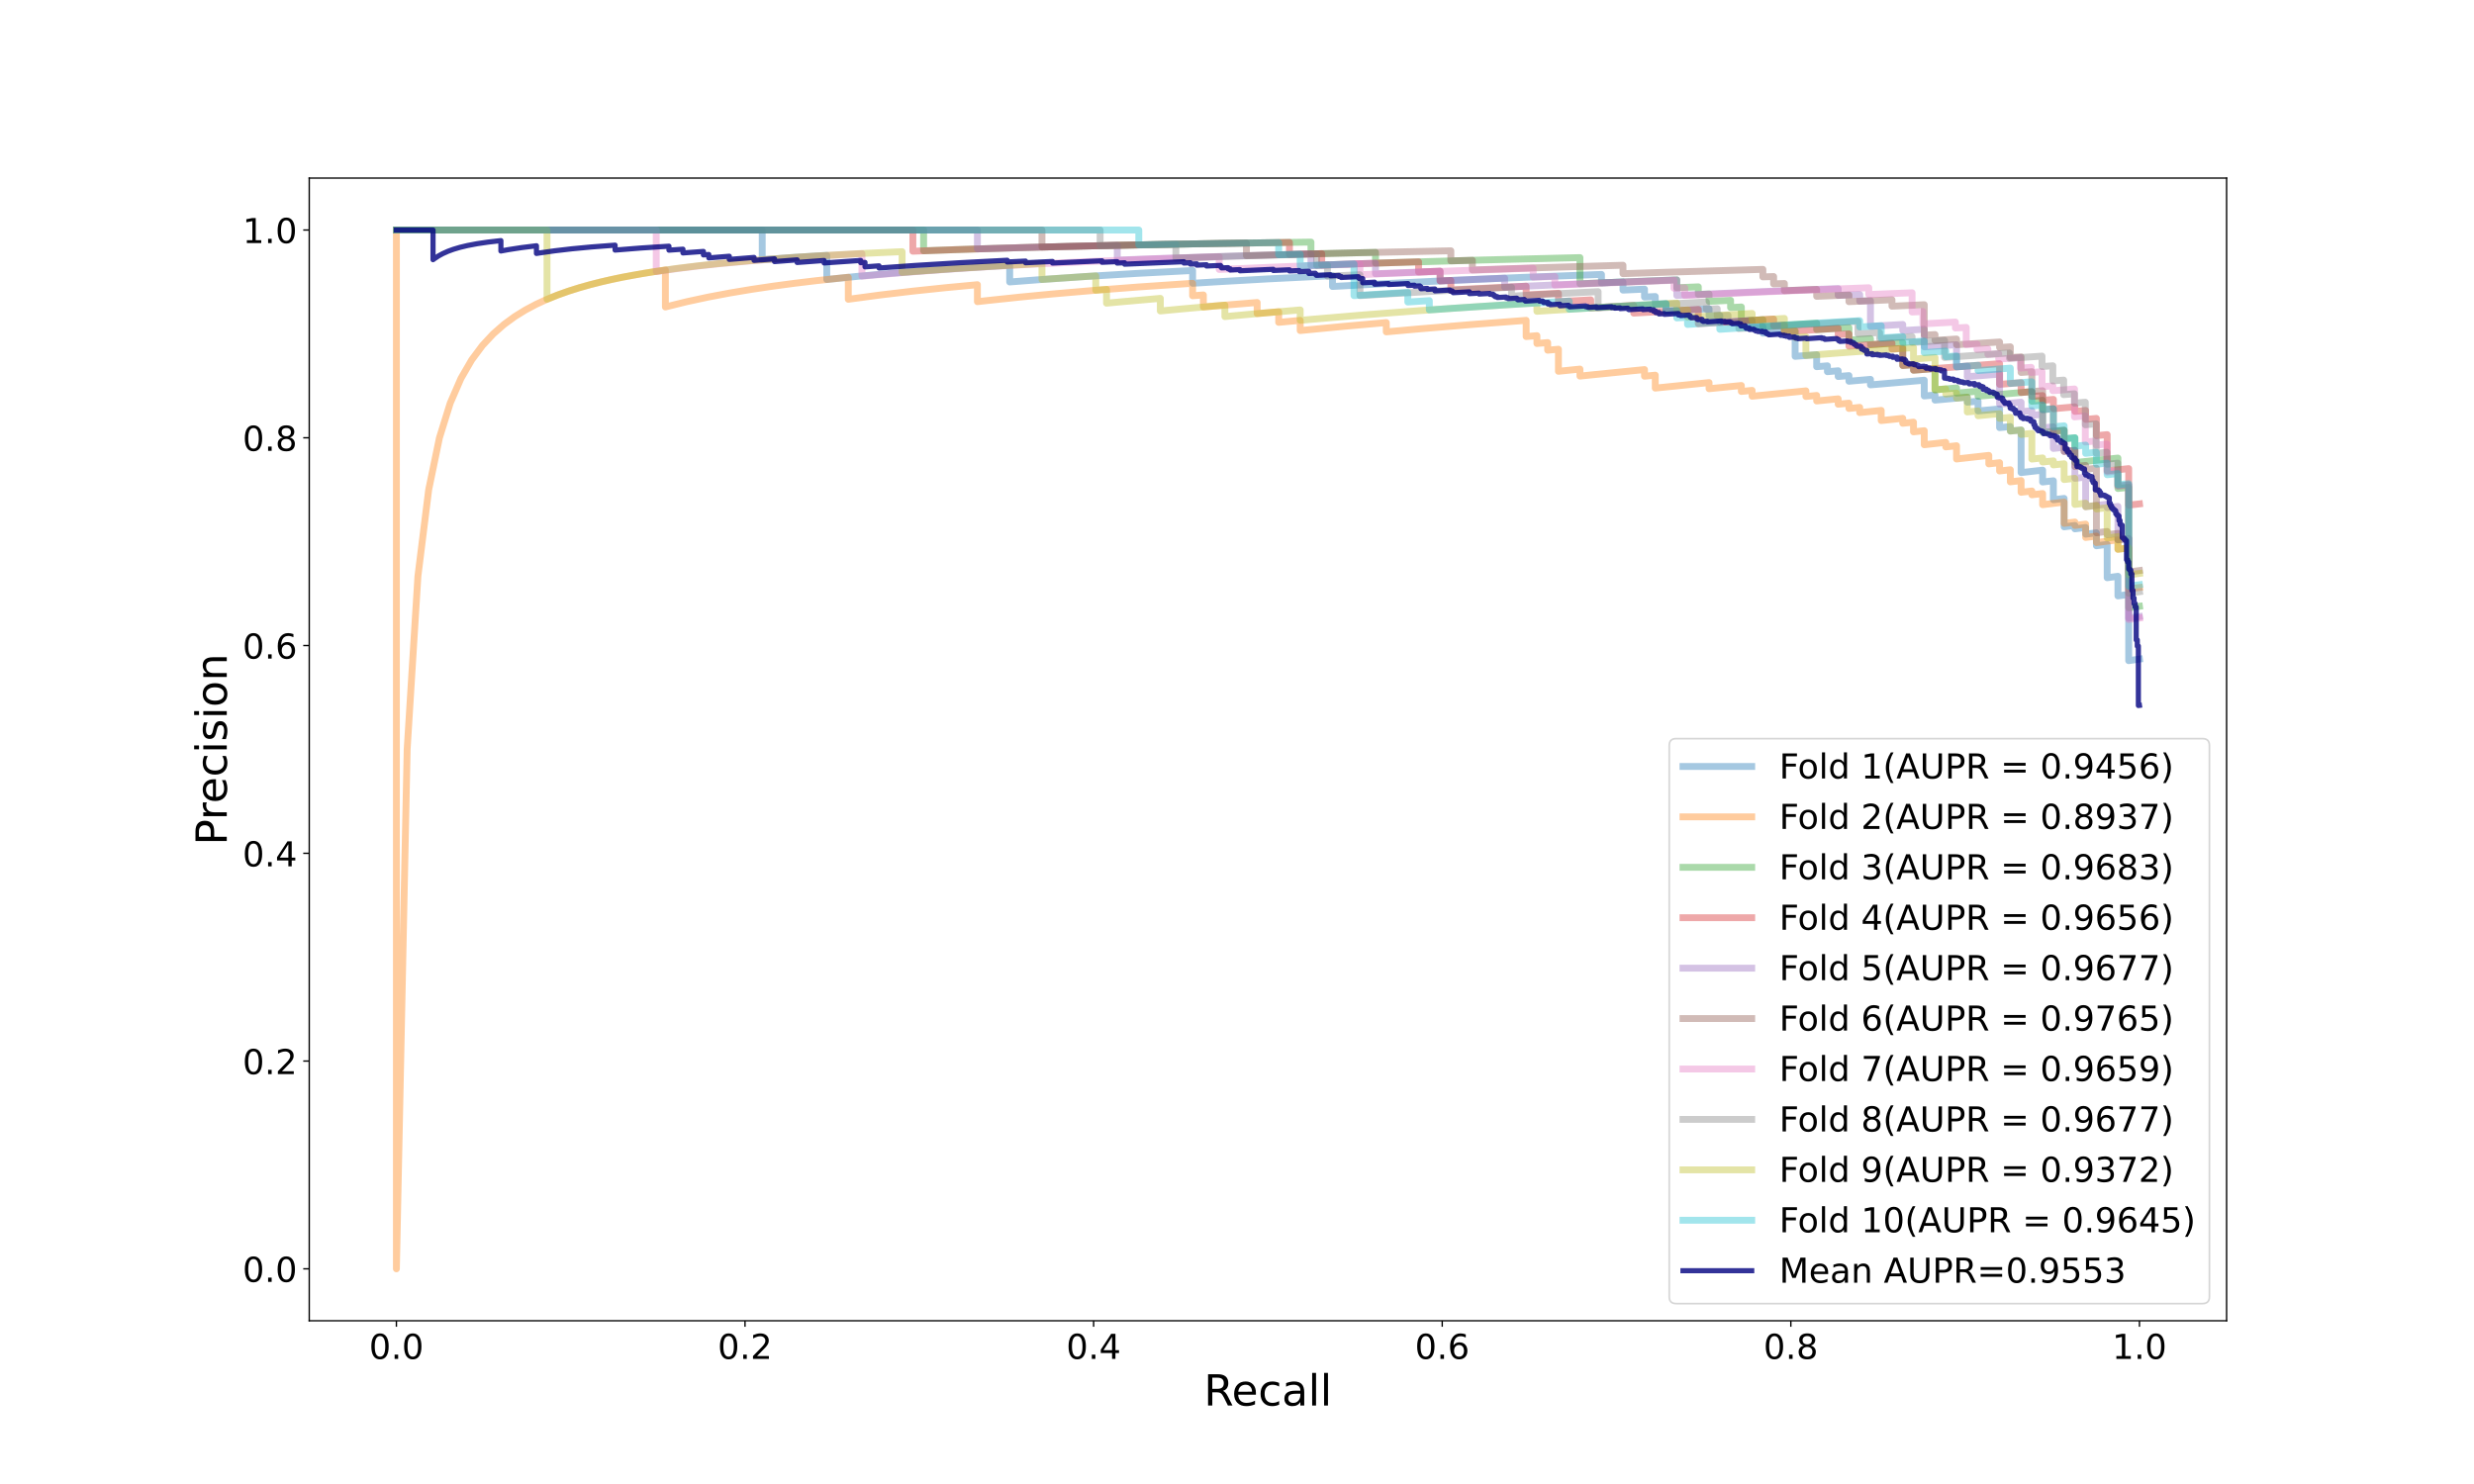 <?xml version="1.0" encoding="utf-8" standalone="no"?>
<!DOCTYPE svg PUBLIC "-//W3C//DTD SVG 1.1//EN"
  "http://www.w3.org/Graphics/SVG/1.1/DTD/svg11.dtd">
<!-- Created with matplotlib (https://matplotlib.org/) -->
<svg height="864pt" version="1.1" viewBox="0 0 1440 864" width="1440pt" xmlns="http://www.w3.org/2000/svg" xmlns:xlink="http://www.w3.org/1999/xlink">
 <defs>
  <style type="text/css">*{stroke-linecap:butt;stroke-linejoin:round;}</style>
 </defs>
 <g id="figure_1">
  <g id="patch_1">
   <path d="M 0 864 
L 1440 864 
L 1440 0 
L 0 0 
z
" style="fill:#ffffff;"/>
  </g>
  <g id="axes_1">
   <g id="patch_2">
    <path d="M 180 768.96 
L 1296 768.96 
L 1296 103.68 
L 180 103.68 
z
" style="fill:#ffffff;"/>
   </g>
   <g id="matplotlib.axis_1">
    <g id="xtick_1">
     <g id="line2d_1">
      <defs>
       <path d="M 0 0 
L 0 3.5 
" id="md598bb34e7" style="stroke:#000000;stroke-width:0.8;"/>
      </defs>
      <g>
       <use style="stroke:#000000;stroke-width:0.8;" x="230.727" xlink:href="#md598bb34e7" y="768.96"/>
      </g>
     </g>
     <g id="text_1">
      <!-- 0.0 -->
      <g transform="translate(214.824 791.157)scale(0.2 -0.2)">
       <defs>
        <path d="M 31.781 66.406 
Q 24.172 66.406 20.328 58.906 
Q 16.5 51.422 16.5 36.375 
Q 16.5 21.391 20.328 13.891 
Q 24.172 6.391 31.781 6.391 
Q 39.453 6.391 43.281 13.891 
Q 47.125 21.391 47.125 36.375 
Q 47.125 51.422 43.281 58.906 
Q 39.453 66.406 31.781 66.406 
z
M 31.781 74.219 
Q 44.047 74.219 50.516 64.516 
Q 56.984 54.828 56.984 36.375 
Q 56.984 17.969 50.516 8.266 
Q 44.047 -1.422 31.781 -1.422 
Q 19.531 -1.422 13.062 8.266 
Q 6.594 17.969 6.594 36.375 
Q 6.594 54.828 13.062 64.516 
Q 19.531 74.219 31.781 74.219 
z
" id="DejaVuSans-48"/>
        <path d="M 10.688 12.406 
L 21 12.406 
L 21 0 
L 10.688 0 
z
" id="DejaVuSans-46"/>
       </defs>
       <use xlink:href="#DejaVuSans-48"/>
       <use x="63.623" xlink:href="#DejaVuSans-46"/>
       <use x="95.41" xlink:href="#DejaVuSans-48"/>
      </g>
     </g>
    </g>
    <g id="xtick_2">
     <g id="line2d_2">
      <g>
       <use style="stroke:#000000;stroke-width:0.8;" x="433.636" xlink:href="#md598bb34e7" y="768.96"/>
      </g>
     </g>
     <g id="text_2">
      <!-- 0.2 -->
      <g transform="translate(417.733 791.157)scale(0.2 -0.2)">
       <defs>
        <path d="M 19.188 8.297 
L 53.609 8.297 
L 53.609 0 
L 7.328 0 
L 7.328 8.297 
Q 12.938 14.109 22.625 23.891 
Q 32.328 33.688 34.812 36.531 
Q 39.547 41.844 41.422 45.531 
Q 43.312 49.219 43.312 52.781 
Q 43.312 58.594 39.234 62.25 
Q 35.156 65.922 28.609 65.922 
Q 23.969 65.922 18.812 64.312 
Q 13.672 62.703 7.812 59.422 
L 7.812 69.391 
Q 13.766 71.781 18.938 73 
Q 24.125 74.219 28.422 74.219 
Q 39.75 74.219 46.484 68.547 
Q 53.219 62.891 53.219 53.422 
Q 53.219 48.922 51.531 44.891 
Q 49.859 40.875 45.406 35.406 
Q 44.188 33.984 37.641 27.219 
Q 31.109 20.453 19.188 8.297 
z
" id="DejaVuSans-50"/>
       </defs>
       <use xlink:href="#DejaVuSans-48"/>
       <use x="63.623" xlink:href="#DejaVuSans-46"/>
       <use x="95.41" xlink:href="#DejaVuSans-50"/>
      </g>
     </g>
    </g>
    <g id="xtick_3">
     <g id="line2d_3">
      <g>
       <use style="stroke:#000000;stroke-width:0.8;" x="636.545" xlink:href="#md598bb34e7" y="768.96"/>
      </g>
     </g>
     <g id="text_3">
      <!-- 0.4 -->
      <g transform="translate(620.642 791.157)scale(0.2 -0.2)">
       <defs>
        <path d="M 37.797 64.312 
L 12.891 25.391 
L 37.797 25.391 
z
M 35.203 72.906 
L 47.609 72.906 
L 47.609 25.391 
L 58.016 25.391 
L 58.016 17.188 
L 47.609 17.188 
L 47.609 0 
L 37.797 0 
L 37.797 17.188 
L 4.891 17.188 
L 4.891 26.703 
z
" id="DejaVuSans-52"/>
       </defs>
       <use xlink:href="#DejaVuSans-48"/>
       <use x="63.623" xlink:href="#DejaVuSans-46"/>
       <use x="95.41" xlink:href="#DejaVuSans-52"/>
      </g>
     </g>
    </g>
    <g id="xtick_4">
     <g id="line2d_4">
      <g>
       <use style="stroke:#000000;stroke-width:0.8;" x="839.455" xlink:href="#md598bb34e7" y="768.96"/>
      </g>
     </g>
     <g id="text_4">
      <!-- 0.6 -->
      <g transform="translate(823.551 791.157)scale(0.2 -0.2)">
       <defs>
        <path d="M 33.016 40.375 
Q 26.375 40.375 22.484 35.828 
Q 18.609 31.297 18.609 23.391 
Q 18.609 15.531 22.484 10.953 
Q 26.375 6.391 33.016 6.391 
Q 39.656 6.391 43.531 10.953 
Q 47.406 15.531 47.406 23.391 
Q 47.406 31.297 43.531 35.828 
Q 39.656 40.375 33.016 40.375 
z
M 52.594 71.297 
L 52.594 62.312 
Q 48.875 64.062 45.094 64.984 
Q 41.312 65.922 37.594 65.922 
Q 27.828 65.922 22.672 59.328 
Q 17.531 52.734 16.797 39.406 
Q 19.672 43.656 24.016 45.922 
Q 28.375 48.188 33.594 48.188 
Q 44.578 48.188 50.953 41.516 
Q 57.328 34.859 57.328 23.391 
Q 57.328 12.156 50.688 5.359 
Q 44.047 -1.422 33.016 -1.422 
Q 20.359 -1.422 13.672 8.266 
Q 6.984 17.969 6.984 36.375 
Q 6.984 53.656 15.188 63.938 
Q 23.391 74.219 37.203 74.219 
Q 40.922 74.219 44.703 73.484 
Q 48.484 72.75 52.594 71.297 
z
" id="DejaVuSans-54"/>
       </defs>
       <use xlink:href="#DejaVuSans-48"/>
       <use x="63.623" xlink:href="#DejaVuSans-46"/>
       <use x="95.41" xlink:href="#DejaVuSans-54"/>
      </g>
     </g>
    </g>
    <g id="xtick_5">
     <g id="line2d_5">
      <g>
       <use style="stroke:#000000;stroke-width:0.8;" x="1042.364" xlink:href="#md598bb34e7" y="768.96"/>
      </g>
     </g>
     <g id="text_5">
      <!-- 0.8 -->
      <g transform="translate(1026.461 791.157)scale(0.2 -0.2)">
       <defs>
        <path d="M 31.781 34.625 
Q 24.75 34.625 20.719 30.859 
Q 16.703 27.094 16.703 20.516 
Q 16.703 13.922 20.719 10.156 
Q 24.75 6.391 31.781 6.391 
Q 38.812 6.391 42.859 10.172 
Q 46.922 13.969 46.922 20.516 
Q 46.922 27.094 42.891 30.859 
Q 38.875 34.625 31.781 34.625 
z
M 21.922 38.812 
Q 15.578 40.375 12.031 44.719 
Q 8.5 49.078 8.5 55.328 
Q 8.5 64.062 14.719 69.141 
Q 20.953 74.219 31.781 74.219 
Q 42.672 74.219 48.875 69.141 
Q 55.078 64.062 55.078 55.328 
Q 55.078 49.078 51.531 44.719 
Q 48 40.375 41.703 38.812 
Q 48.828 37.156 52.797 32.312 
Q 56.781 27.484 56.781 20.516 
Q 56.781 9.906 50.312 4.234 
Q 43.844 -1.422 31.781 -1.422 
Q 19.734 -1.422 13.25 4.234 
Q 6.781 9.906 6.781 20.516 
Q 6.781 27.484 10.781 32.312 
Q 14.797 37.156 21.922 38.812 
z
M 18.312 54.391 
Q 18.312 48.734 21.844 45.562 
Q 25.391 42.391 31.781 42.391 
Q 38.141 42.391 41.719 45.562 
Q 45.312 48.734 45.312 54.391 
Q 45.312 60.062 41.719 63.234 
Q 38.141 66.406 31.781 66.406 
Q 25.391 66.406 21.844 63.234 
Q 18.312 60.062 18.312 54.391 
z
" id="DejaVuSans-56"/>
       </defs>
       <use xlink:href="#DejaVuSans-48"/>
       <use x="63.623" xlink:href="#DejaVuSans-46"/>
       <use x="95.41" xlink:href="#DejaVuSans-56"/>
      </g>
     </g>
    </g>
    <g id="xtick_6">
     <g id="line2d_6">
      <g>
       <use style="stroke:#000000;stroke-width:0.8;" x="1245.273" xlink:href="#md598bb34e7" y="768.96"/>
      </g>
     </g>
     <g id="text_6">
      <!-- 1.0 -->
      <g transform="translate(1229.37 791.157)scale(0.2 -0.2)">
       <defs>
        <path d="M 12.406 8.297 
L 28.516 8.297 
L 28.516 63.922 
L 10.984 60.406 
L 10.984 69.391 
L 28.422 72.906 
L 38.281 72.906 
L 38.281 8.297 
L 54.391 8.297 
L 54.391 0 
L 12.406 0 
z
" id="DejaVuSans-49"/>
       </defs>
       <use xlink:href="#DejaVuSans-49"/>
       <use x="63.623" xlink:href="#DejaVuSans-46"/>
       <use x="95.41" xlink:href="#DejaVuSans-48"/>
      </g>
     </g>
    </g>
    <g id="text_7">
     <!-- Recall -->
     <g transform="translate(700.707 818.312)scale(0.25 -0.25)">
      <defs>
       <path d="M 44.391 34.188 
Q 47.562 33.109 50.562 29.594 
Q 53.562 26.078 56.594 19.922 
L 66.609 0 
L 56 0 
L 46.688 18.703 
Q 43.062 26.031 39.672 28.422 
Q 36.281 30.812 30.422 30.812 
L 19.672 30.812 
L 19.672 0 
L 9.812 0 
L 9.812 72.906 
L 32.078 72.906 
Q 44.578 72.906 50.734 67.672 
Q 56.891 62.453 56.891 51.906 
Q 56.891 45.016 53.688 40.469 
Q 50.484 35.938 44.391 34.188 
z
M 19.672 64.797 
L 19.672 38.922 
L 32.078 38.922 
Q 39.203 38.922 42.844 42.219 
Q 46.484 45.516 46.484 51.906 
Q 46.484 58.297 42.844 61.547 
Q 39.203 64.797 32.078 64.797 
z
" id="DejaVuSans-82"/>
       <path d="M 56.203 29.594 
L 56.203 25.203 
L 14.891 25.203 
Q 15.484 15.922 20.484 11.062 
Q 25.484 6.203 34.422 6.203 
Q 39.594 6.203 44.453 7.469 
Q 49.312 8.734 54.109 11.281 
L 54.109 2.781 
Q 49.266 0.734 44.188 -0.344 
Q 39.109 -1.422 33.891 -1.422 
Q 20.797 -1.422 13.156 6.188 
Q 5.516 13.812 5.516 26.812 
Q 5.516 40.234 12.766 48.109 
Q 20.016 56 32.328 56 
Q 43.359 56 49.781 48.891 
Q 56.203 41.797 56.203 29.594 
z
M 47.219 32.234 
Q 47.125 39.594 43.094 43.984 
Q 39.062 48.391 32.422 48.391 
Q 24.906 48.391 20.391 44.141 
Q 15.875 39.891 15.188 32.172 
z
" id="DejaVuSans-101"/>
       <path d="M 48.781 52.594 
L 48.781 44.188 
Q 44.969 46.297 41.141 47.344 
Q 37.312 48.391 33.406 48.391 
Q 24.656 48.391 19.812 42.844 
Q 14.984 37.312 14.984 27.297 
Q 14.984 17.281 19.812 11.734 
Q 24.656 6.203 33.406 6.203 
Q 37.312 6.203 41.141 7.25 
Q 44.969 8.297 48.781 10.406 
L 48.781 2.094 
Q 45.016 0.344 40.984 -0.531 
Q 36.969 -1.422 32.422 -1.422 
Q 20.062 -1.422 12.781 6.344 
Q 5.516 14.109 5.516 27.297 
Q 5.516 40.672 12.859 48.328 
Q 20.219 56 33.016 56 
Q 37.156 56 41.109 55.141 
Q 45.062 54.297 48.781 52.594 
z
" id="DejaVuSans-99"/>
       <path d="M 34.281 27.484 
Q 23.391 27.484 19.188 25 
Q 14.984 22.516 14.984 16.5 
Q 14.984 11.719 18.141 8.906 
Q 21.297 6.109 26.703 6.109 
Q 34.188 6.109 38.703 11.406 
Q 43.219 16.703 43.219 25.484 
L 43.219 27.484 
z
M 52.203 31.203 
L 52.203 0 
L 43.219 0 
L 43.219 8.297 
Q 40.141 3.328 35.547 0.953 
Q 30.953 -1.422 24.312 -1.422 
Q 15.922 -1.422 10.953 3.297 
Q 6 8.016 6 15.922 
Q 6 25.141 12.172 29.828 
Q 18.359 34.516 30.609 34.516 
L 43.219 34.516 
L 43.219 35.406 
Q 43.219 41.609 39.141 45 
Q 35.062 48.391 27.688 48.391 
Q 23 48.391 18.547 47.266 
Q 14.109 46.141 10.016 43.891 
L 10.016 52.203 
Q 14.938 54.109 19.578 55.047 
Q 24.219 56 28.609 56 
Q 40.484 56 46.344 49.844 
Q 52.203 43.703 52.203 31.203 
z
" id="DejaVuSans-97"/>
       <path d="M 9.422 75.984 
L 18.406 75.984 
L 18.406 0 
L 9.422 0 
z
" id="DejaVuSans-108"/>
      </defs>
      <use xlink:href="#DejaVuSans-82"/>
      <use x="64.982" xlink:href="#DejaVuSans-101"/>
      <use x="126.506" xlink:href="#DejaVuSans-99"/>
      <use x="181.486" xlink:href="#DejaVuSans-97"/>
      <use x="242.766" xlink:href="#DejaVuSans-108"/>
      <use x="270.549" xlink:href="#DejaVuSans-108"/>
     </g>
    </g>
   </g>
   <g id="matplotlib.axis_2">
    <g id="ytick_1">
     <g id="line2d_7">
      <defs>
       <path d="M 0 0 
L -3.5 0 
" id="m30603bbaaa" style="stroke:#000000;stroke-width:0.8;"/>
      </defs>
      <g>
       <use style="stroke:#000000;stroke-width:0.8;" x="180" xlink:href="#m30603bbaaa" y="738.72"/>
      </g>
     </g>
     <g id="text_8">
      <!-- 0.0 -->
      <g transform="translate(141.194 746.318)scale(0.2 -0.2)">
       <use xlink:href="#DejaVuSans-48"/>
       <use x="63.623" xlink:href="#DejaVuSans-46"/>
       <use x="95.41" xlink:href="#DejaVuSans-48"/>
      </g>
     </g>
    </g>
    <g id="ytick_2">
     <g id="line2d_8">
      <g>
       <use style="stroke:#000000;stroke-width:0.8;" x="180" xlink:href="#m30603bbaaa" y="617.76"/>
      </g>
     </g>
     <g id="text_9">
      <!-- 0.2 -->
      <g transform="translate(141.194 625.358)scale(0.2 -0.2)">
       <use xlink:href="#DejaVuSans-48"/>
       <use x="63.623" xlink:href="#DejaVuSans-46"/>
       <use x="95.41" xlink:href="#DejaVuSans-50"/>
      </g>
     </g>
    </g>
    <g id="ytick_3">
     <g id="line2d_9">
      <g>
       <use style="stroke:#000000;stroke-width:0.8;" x="180" xlink:href="#m30603bbaaa" y="496.8"/>
      </g>
     </g>
     <g id="text_10">
      <!-- 0.4 -->
      <g transform="translate(141.194 504.398)scale(0.2 -0.2)">
       <use xlink:href="#DejaVuSans-48"/>
       <use x="63.623" xlink:href="#DejaVuSans-46"/>
       <use x="95.41" xlink:href="#DejaVuSans-52"/>
      </g>
     </g>
    </g>
    <g id="ytick_4">
     <g id="line2d_10">
      <g>
       <use style="stroke:#000000;stroke-width:0.8;" x="180" xlink:href="#m30603bbaaa" y="375.84"/>
      </g>
     </g>
     <g id="text_11">
      <!-- 0.6 -->
      <g transform="translate(141.194 383.438)scale(0.2 -0.2)">
       <use xlink:href="#DejaVuSans-48"/>
       <use x="63.623" xlink:href="#DejaVuSans-46"/>
       <use x="95.41" xlink:href="#DejaVuSans-54"/>
      </g>
     </g>
    </g>
    <g id="ytick_5">
     <g id="line2d_11">
      <g>
       <use style="stroke:#000000;stroke-width:0.8;" x="180" xlink:href="#m30603bbaaa" y="254.88"/>
      </g>
     </g>
     <g id="text_12">
      <!-- 0.8 -->
      <g transform="translate(141.194 262.478)scale(0.2 -0.2)">
       <use xlink:href="#DejaVuSans-48"/>
       <use x="63.623" xlink:href="#DejaVuSans-46"/>
       <use x="95.41" xlink:href="#DejaVuSans-56"/>
      </g>
     </g>
    </g>
    <g id="ytick_6">
     <g id="line2d_12">
      <g>
       <use style="stroke:#000000;stroke-width:0.8;" x="180" xlink:href="#m30603bbaaa" y="133.92"/>
      </g>
     </g>
     <g id="text_13">
      <!-- 1.0 -->
      <g transform="translate(141.194 141.518)scale(0.2 -0.2)">
       <use xlink:href="#DejaVuSans-49"/>
       <use x="63.623" xlink:href="#DejaVuSans-46"/>
       <use x="95.41" xlink:href="#DejaVuSans-48"/>
      </g>
     </g>
    </g>
    <g id="text_14">
     <!-- Precision -->
     <g transform="translate(131.995 492.088)rotate(-90)scale(0.25 -0.25)">
      <defs>
       <path d="M 19.672 64.797 
L 19.672 37.406 
L 32.078 37.406 
Q 38.969 37.406 42.719 40.969 
Q 46.484 44.531 46.484 51.125 
Q 46.484 57.672 42.719 61.234 
Q 38.969 64.797 32.078 64.797 
z
M 9.812 72.906 
L 32.078 72.906 
Q 44.344 72.906 50.609 67.359 
Q 56.891 61.812 56.891 51.125 
Q 56.891 40.328 50.609 34.812 
Q 44.344 29.297 32.078 29.297 
L 19.672 29.297 
L 19.672 0 
L 9.812 0 
z
" id="DejaVuSans-80"/>
       <path d="M 41.109 46.297 
Q 39.594 47.172 37.812 47.578 
Q 36.031 48 33.891 48 
Q 26.266 48 22.188 43.047 
Q 18.109 38.094 18.109 28.812 
L 18.109 0 
L 9.078 0 
L 9.078 54.688 
L 18.109 54.688 
L 18.109 46.188 
Q 20.953 51.172 25.484 53.578 
Q 30.031 56 36.531 56 
Q 37.453 56 38.578 55.875 
Q 39.703 55.766 41.062 55.516 
z
" id="DejaVuSans-114"/>
       <path d="M 9.422 54.688 
L 18.406 54.688 
L 18.406 0 
L 9.422 0 
z
M 9.422 75.984 
L 18.406 75.984 
L 18.406 64.594 
L 9.422 64.594 
z
" id="DejaVuSans-105"/>
       <path d="M 44.281 53.078 
L 44.281 44.578 
Q 40.484 46.531 36.375 47.5 
Q 32.281 48.484 27.875 48.484 
Q 21.188 48.484 17.844 46.438 
Q 14.5 44.391 14.5 40.281 
Q 14.5 37.156 16.891 35.375 
Q 19.281 33.594 26.516 31.984 
L 29.594 31.297 
Q 39.156 29.25 43.188 25.516 
Q 47.219 21.781 47.219 15.094 
Q 47.219 7.469 41.188 3.016 
Q 35.156 -1.422 24.609 -1.422 
Q 20.219 -1.422 15.453 -0.562 
Q 10.688 0.297 5.422 2 
L 5.422 11.281 
Q 10.406 8.688 15.234 7.391 
Q 20.062 6.109 24.812 6.109 
Q 31.156 6.109 34.562 8.281 
Q 37.984 10.453 37.984 14.406 
Q 37.984 18.062 35.516 20.016 
Q 33.062 21.969 24.703 23.781 
L 21.578 24.516 
Q 13.234 26.266 9.516 29.906 
Q 5.812 33.547 5.812 39.891 
Q 5.812 47.609 11.281 51.797 
Q 16.75 56 26.812 56 
Q 31.781 56 36.172 55.266 
Q 40.578 54.547 44.281 53.078 
z
" id="DejaVuSans-115"/>
       <path d="M 30.609 48.391 
Q 23.391 48.391 19.188 42.75 
Q 14.984 37.109 14.984 27.297 
Q 14.984 17.484 19.156 11.844 
Q 23.344 6.203 30.609 6.203 
Q 37.797 6.203 41.984 11.859 
Q 46.188 17.531 46.188 27.297 
Q 46.188 37.016 41.984 42.703 
Q 37.797 48.391 30.609 48.391 
z
M 30.609 56 
Q 42.328 56 49.016 48.375 
Q 55.719 40.766 55.719 27.297 
Q 55.719 13.875 49.016 6.219 
Q 42.328 -1.422 30.609 -1.422 
Q 18.844 -1.422 12.172 6.219 
Q 5.516 13.875 5.516 27.297 
Q 5.516 40.766 12.172 48.375 
Q 18.844 56 30.609 56 
z
" id="DejaVuSans-111"/>
       <path d="M 54.891 33.016 
L 54.891 0 
L 45.906 0 
L 45.906 32.719 
Q 45.906 40.484 42.875 44.328 
Q 39.844 48.188 33.797 48.188 
Q 26.516 48.188 22.312 43.547 
Q 18.109 38.922 18.109 30.906 
L 18.109 0 
L 9.078 0 
L 9.078 54.688 
L 18.109 54.688 
L 18.109 46.188 
Q 21.344 51.125 25.703 53.562 
Q 30.078 56 35.797 56 
Q 45.219 56 50.047 50.172 
Q 54.891 44.344 54.891 33.016 
z
" id="DejaVuSans-110"/>
      </defs>
      <use xlink:href="#DejaVuSans-80"/>
      <use x="58.553" xlink:href="#DejaVuSans-114"/>
      <use x="97.416" xlink:href="#DejaVuSans-101"/>
      <use x="158.939" xlink:href="#DejaVuSans-99"/>
      <use x="213.92" xlink:href="#DejaVuSans-105"/>
      <use x="241.703" xlink:href="#DejaVuSans-115"/>
      <use x="293.803" xlink:href="#DejaVuSans-105"/>
      <use x="321.586" xlink:href="#DejaVuSans-111"/>
      <use x="382.768" xlink:href="#DejaVuSans-110"/>
     </g>
    </g>
   </g>
   <g id="line2d_13">
    <path clip-path="url(#pbed0a0ae14)" d="M 1245.273 383.729 
L 1239.01 384.637 
L 1239.01 346.088 
L 1232.747 346.947 
L 1232.747 335.52 
L 1226.485 336.364 
L 1226.485 316.952 
L 1220.222 317.758 
L 1220.222 310.207 
L 1213.96 311.001 
L 1213.96 307.113 
L 1207.697 307.904 
L 1207.697 305.927 
L 1201.434 306.72 
L 1201.434 290.184 
L 1195.172 290.935 
L 1195.172 279.906 
L 1188.909 280.629 
L 1188.909 273.723 
L 1176.384 275.142 
L 1176.384 250.352 
L 1170.121 250.978 
L 1170.121 248.342 
L 1163.859 248.963 
L 1163.859 238.08 
L 1151.333 239.25 
L 1151.333 233.575 
L 1145.071 234.144 
L 1145.071 231.244 
L 1126.283 232.952 
L 1126.283 229.976 
L 1120.02 230.545 
L 1120.02 221.361 
L 1088.707 224.077 
L 1088.707 220.86 
L 1076.182 221.961 
L 1076.182 218.669 
L 1069.919 219.212 
L 1069.919 215.861 
L 1063.657 216.393 
L 1063.657 212.979 
L 1057.394 213.499 
L 1057.394 206.496 
L 1044.869 207.477 
L 1044.869 192.72 
L 1026.081 193.971 
L 1026.081 190.08 
L 1019.818 190.484 
L 1019.818 186.511 
L 1001.03 187.68 
L 1001.03 183.568 
L 994.768 183.941 
L 994.768 179.738 
L 969.717 181.17 
L 969.717 176.78 
L 963.455 177.12 
L 963.455 172.627 
L 957.192 172.939 
L 957.192 168.34 
L 944.667 168.908 
L 944.667 164.16 
L 932.141 164.673 
L 932.141 159.766 
L 888.303 161.411 
L 844.465 163.279 
L 806.889 165.095 
L 775.576 166.79 
L 775.576 160.505 
L 738 162.381 
L 706.687 164.16 
L 694.162 164.935 
L 694.162 157.484 
L 662.848 159.12 
L 631.535 161.001 
L 606.485 162.72 
L 587.697 164.16 
L 587.697 154.422 
L 562.646 155.913 
L 537.596 157.638 
L 518.808 159.12 
L 500.02 160.8 
L 481.232 162.72 
L 481.232 148.671 
L 462.444 149.836 
L 443.657 151.2 
L 443.657 133.92 
L 230.727 133.92 
L 230.727 133.92 
" style="fill:none;stroke:#1f77b4;stroke-linecap:square;stroke-opacity:0.4;stroke-width:4;"/>
   </g>
   <g id="line2d_14">
    <path clip-path="url(#pbed0a0ae14)" d="M 1245.273 342.05 
L 1239.01 342.896 
L 1239.01 319.01 
L 1232.747 319.811 
L 1232.747 314.299 
L 1220.222 315.895 
L 1220.222 312.12 
L 1213.96 312.919 
L 1213.96 305.142 
L 1207.697 305.927 
L 1207.697 303.933 
L 1201.434 304.72 
L 1201.434 292.32 
L 1188.909 293.843 
L 1188.909 287.333 
L 1182.646 288.085 
L 1182.646 285.865 
L 1176.384 286.617 
L 1176.384 279.801 
L 1170.121 280.538 
L 1170.121 273.489 
L 1163.859 274.209 
L 1163.859 269.37 
L 1157.596 270.079 
L 1157.596 265.12 
L 1138.808 267.236 
L 1138.808 259.507 
L 1132.545 260.197 
L 1132.545 257.553 
L 1120.02 258.935 
L 1120.02 250.756 
L 1113.758 251.424 
L 1113.758 245.791 
L 1107.495 246.441 
L 1107.495 243.562 
L 1094.97 244.86 
L 1094.97 238.945 
L 1082.444 240.218 
L 1082.444 237.179 
L 1076.182 237.812 
L 1076.182 234.72 
L 1069.919 235.346 
L 1069.919 232.2 
L 1057.394 233.444 
L 1057.394 230.226 
L 1051.131 230.843 
L 1051.131 227.566 
L 1019.818 230.688 
L 1019.818 227.278 
L 1013.556 227.909 
L 1013.556 224.434 
L 994.768 226.32 
L 994.768 222.737 
L 963.455 225.955 
L 963.455 218.414 
L 957.192 219.04 
L 957.192 215.162 
L 925.879 218.311 
L 919.616 218.97 
L 919.616 214.877 
L 907.091 216.173 
L 907.091 203.323 
L 900.828 203.897 
L 900.828 199.44 
L 894.566 199.991 
L 894.566 195.425 
L 888.303 195.951 
L 888.303 186.511 
L 856.99 188.902 
L 825.677 191.52 
L 806.889 193.214 
L 806.889 187.813 
L 781.838 190.035 
L 756.788 192.449 
L 756.788 186.511 
L 744.263 187.68 
L 744.263 181.489 
L 731.737 182.582 
L 731.737 176.115 
L 706.687 178.174 
L 700.424 178.72 
L 700.424 171.72 
L 694.162 172.198 
L 694.162 164.935 
L 662.848 167.06 
L 637.798 168.981 
L 612.747 171.138 
L 593.96 172.939 
L 575.172 174.923 
L 568.909 175.63 
L 568.909 165.752 
L 550.121 167.52 
L 531.333 169.496 
L 512.545 171.72 
L 493.758 174.24 
L 493.758 161.411 
L 474.97 163.422 
L 462.444 164.935 
L 449.919 166.612 
L 437.394 168.48 
L 424.869 170.575 
L 412.343 172.939 
L 399.818 175.63 
L 387.293 178.72 
L 387.293 157.182 
L 374.768 159.12 
L 362.242 161.411 
L 355.98 162.72 
L 349.717 164.16 
L 343.455 165.752 
L 337.192 167.52 
L 330.929 169.496 
L 324.667 171.72 
L 318.404 174.24 
L 312.141 177.12 
L 305.879 180.443 
L 299.616 184.32 
L 293.354 188.902 
L 287.091 194.4 
L 280.828 201.12 
L 274.566 209.52 
L 268.303 220.32 
L 262.04 234.72 
L 255.778 254.88 
L 249.515 285.12 
L 243.253 335.52 
L 236.99 436.32 
L 230.727 738.72 
L 230.727 133.92 
L 230.727 133.92 
" style="fill:none;stroke:#ff7f0e;stroke-linecap:square;stroke-opacity:0.4;stroke-width:4;"/>
   </g>
   <g id="line2d_15">
    <path clip-path="url(#pbed0a0ae14)" d="M 1245.273 352.981 
L 1239.01 353.847 
L 1239.01 283.707 
L 1232.747 284.41 
L 1232.747 266.681 
L 1207.697 269.323 
L 1207.697 254.88 
L 1201.434 255.504 
L 1201.434 250.47 
L 1188.909 251.697 
L 1188.909 233.068 
L 1182.646 233.612 
L 1182.646 228 
L 1151.333 230.688 
L 1151.333 227.768 
L 1138.808 228.86 
L 1138.808 225.878 
L 1126.283 226.966 
L 1126.283 214.56 
L 1113.758 215.549 
L 1113.758 212.32 
L 1107.495 212.807 
L 1107.495 199.408 
L 1088.707 200.684 
L 1088.707 197.167 
L 1076.182 198.005 
L 1076.182 190.747 
L 1057.394 191.915 
L 1057.394 188.143 
L 1026.081 190.08 
L 1026.081 186.133 
L 1013.556 186.895 
L 1013.556 178.72 
L 1007.293 179.054 
L 1007.293 174.846 
L 994.768 175.471 
L 994.768 171.138 
L 988.505 171.427 
L 988.505 166.995 
L 975.98 167.52 
L 975.98 162.95 
L 932.141 164.673 
L 919.616 165.203 
L 919.616 149.977 
L 863.253 151.366 
L 813.152 152.82 
L 800.626 153.222 
L 800.626 146.926 
L 763.051 147.823 
L 763.051 140.953 
L 700.424 141.878 
L 650.323 142.814 
L 606.485 143.835 
L 568.909 144.916 
L 537.596 146.016 
L 537.596 133.92 
L 230.727 133.92 
L 230.727 133.92 
" style="fill:none;stroke:#2ca02c;stroke-linecap:square;stroke-opacity:0.4;stroke-width:4;"/>
   </g>
   <g id="line2d_16">
    <path clip-path="url(#pbed0a0ae14)" d="M 1245.273 293.367 
L 1239.01 294.095 
L 1239.01 272.821 
L 1226.485 274.163 
L 1226.485 253.047 
L 1220.222 253.652 
L 1220.222 243.599 
L 1213.96 244.17 
L 1213.96 238.964 
L 1207.697 239.52 
L 1207.697 236.865 
L 1195.172 237.972 
L 1195.172 232.529 
L 1188.909 233.068 
L 1188.909 230.289 
L 1182.646 230.822 
L 1182.646 228 
L 1176.384 228.526 
L 1176.384 222.761 
L 1163.859 223.776 
L 1163.859 211.731 
L 1126.283 214.56 
L 1113.758 215.549 
L 1113.758 212.32 
L 1107.495 212.807 
L 1107.495 202.821 
L 1101.232 203.26 
L 1101.232 199.828 
L 1076.182 201.562 
L 1076.182 194.4 
L 1069.919 194.806 
L 1069.919 191.131 
L 1038.606 193.131 
L 1038.606 189.289 
L 1032.343 189.682 
L 1032.343 185.76 
L 994.768 188.081 
L 988.505 188.488 
L 988.505 180.088 
L 950.929 182.304 
L 950.929 177.817 
L 925.879 179.28 
L 925.879 174.579 
L 907.091 175.63 
L 907.091 170.734 
L 888.303 171.72 
L 888.303 166.612 
L 850.727 168.48 
L 844.465 168.812 
L 844.465 163.279 
L 838.202 163.567 
L 838.202 157.872 
L 825.677 158.356 
L 825.677 152.434 
L 781.838 153.858 
L 769.313 154.307 
L 769.313 147.665 
L 750.525 148.151 
L 750.525 141.12 
L 687.899 142.093 
L 637.798 143.084 
L 593.96 144.171 
L 556.384 145.331 
L 531.333 146.263 
L 531.333 133.92 
L 230.727 133.92 
L 230.727 133.92 
" style="fill:none;stroke:#d62728;stroke-linecap:square;stroke-opacity:0.4;stroke-width:4;"/>
   </g>
   <g id="line2d_17">
    <path clip-path="url(#pbed0a0ae14)" d="M 1245.273 358.962 
L 1239.01 359.838 
L 1239.01 313.511 
L 1232.747 314.299 
L 1232.747 294.83 
L 1226.485 295.572 
L 1226.485 293.52 
L 1213.96 295.012 
L 1213.96 277.78 
L 1207.697 278.482 
L 1207.697 262.211 
L 1201.434 262.862 
L 1201.434 260.434 
L 1195.172 261.083 
L 1195.172 248.514 
L 1188.909 249.12 
L 1188.909 241.223 
L 1182.646 241.803 
L 1182.646 239.103 
L 1176.384 239.677 
L 1176.384 234.163 
L 1163.859 235.283 
L 1163.859 217.823 
L 1145.071 219.304 
L 1145.071 213.12 
L 1138.808 213.594 
L 1138.808 200.708 
L 1120.02 201.96 
L 1120.02 191.703 
L 1107.495 192.449 
L 1107.495 188.902 
L 1088.707 189.994 
L 1088.707 175.063 
L 1082.444 175.345 
L 1082.444 171.459 
L 1069.919 171.984 
L 1069.919 167.993 
L 1019.818 170.027 
L 975.98 172.018 
L 975.98 162.95 
L 932.141 164.673 
L 888.303 166.612 
L 875.778 167.212 
L 875.778 161.92 
L 838.202 163.567 
L 838.202 157.872 
L 800.626 159.385 
L 800.626 153.222 
L 763.051 154.538 
L 763.051 147.823 
L 719.212 149.04 
L 675.374 150.49 
L 650.323 151.45 
L 650.323 142.814 
L 606.485 143.835 
L 568.909 144.916 
L 568.909 133.92 
L 230.727 133.92 
L 230.727 133.92 
" style="fill:none;stroke:#9467bd;stroke-linecap:square;stroke-opacity:0.4;stroke-width:4;"/>
   </g>
   <g id="line2d_18">
    <path clip-path="url(#pbed0a0ae14)" d="M 1245.273 332.174 
L 1239.01 333 
L 1239.01 313.511 
L 1232.747 314.299 
L 1232.747 310.543 
L 1226.485 311.328 
L 1226.485 309.42 
L 1220.222 310.207 
L 1220.222 272.581 
L 1213.96 273.261 
L 1213.96 270.968 
L 1207.697 271.647 
L 1207.697 262.211 
L 1201.434 262.862 
L 1201.434 250.47 
L 1195.172 251.08 
L 1195.172 237.972 
L 1188.909 238.534 
L 1188.909 227.48 
L 1182.646 228 
L 1182.646 216.393 
L 1176.384 216.864 
L 1176.384 207.762 
L 1170.121 208.194 
L 1170.121 201.915 
L 1163.859 202.32 
L 1163.859 199.108 
L 1138.808 200.708 
L 1138.808 197.387 
L 1126.283 198.18 
L 1126.283 194.78 
L 1120.02 195.166 
L 1120.02 177.402 
L 1101.232 178.272 
L 1101.232 174.511 
L 1076.182 175.63 
L 1076.182 171.72 
L 1057.394 172.524 
L 1057.394 168.48 
L 1038.606 169.237 
L 1038.606 165.049 
L 1032.343 165.28 
L 1032.343 161.001 
L 1026.081 161.204 
L 1026.081 156.829 
L 969.717 158.505 
L 944.667 159.332 
L 944.667 154.422 
L 894.566 155.913 
L 856.99 157.182 
L 856.99 151.536 
L 844.465 151.884 
L 844.465 146.016 
L 788.101 147.212 
L 738 148.493 
L 725.475 148.853 
L 725.475 141.48 
L 669.111 142.438 
L 619.01 143.52 
L 606.485 143.835 
L 606.485 133.92 
L 230.727 133.92 
L 230.727 133.92 
" style="fill:none;stroke:#8c564b;stroke-linecap:square;stroke-opacity:0.4;stroke-width:4;"/>
   </g>
   <g id="line2d_19">
    <path clip-path="url(#pbed0a0ae14)" d="M 1245.273 359.838 
L 1238.971 360.72 
L 1238.971 282.267 
L 1232.67 282.97 
L 1232.67 274.163 
L 1226.368 274.844 
L 1226.368 258.527 
L 1220.067 259.156 
L 1220.067 256.722 
L 1213.765 257.349 
L 1213.765 242.147 
L 1207.464 242.72 
L 1207.464 226.458 
L 1194.861 227.48 
L 1194.861 224.64 
L 1188.559 225.147 
L 1188.559 216.393 
L 1182.257 216.864 
L 1182.257 213.865 
L 1175.956 214.327 
L 1175.956 208.194 
L 1163.353 209.073 
L 1163.353 205.92 
L 1157.051 206.351 
L 1157.051 203.144 
L 1150.75 203.564 
L 1150.75 200.3 
L 1144.448 200.708 
L 1144.448 190.62 
L 1138.147 190.977 
L 1138.147 187.51 
L 1119.242 188.547 
L 1119.242 181.355 
L 1112.941 181.667 
L 1112.941 170.452 
L 1087.735 171.459 
L 1087.735 167.52 
L 1037.322 169.496 
L 993.212 171.427 
L 980.609 172.018 
L 980.609 167.52 
L 974.307 167.789 
L 974.307 163.185 
L 930.196 164.935 
L 904.99 166.033 
L 904.99 160.92 
L 892.387 161.411 
L 892.387 156.114 
L 848.277 157.638 
L 804.166 159.385 
L 791.563 159.933 
L 791.563 153.642 
L 747.452 155.266 
L 709.643 156.887 
L 709.643 149.428 
L 671.834 150.72 
L 634.025 152.247 
L 602.517 153.75 
L 577.311 155.141 
L 552.105 156.743 
L 526.899 158.606 
L 507.994 160.216 
L 501.693 160.8 
L 501.693 147.665 
L 476.487 149.04 
L 457.582 150.266 
L 438.678 151.708 
L 419.773 153.43 
L 407.17 154.775 
L 394.567 156.32 
L 381.964 158.112 
L 381.964 133.92 
L 230.727 133.92 
L 230.727 133.92 
" style="fill:none;stroke:#e377c2;stroke-linecap:square;stroke-opacity:0.4;stroke-width:4;"/>
   </g>
   <g id="line2d_20">
    <path clip-path="url(#pbed0a0ae14)" d="M 1245.273 344.498 
L 1238.971 345.354 
L 1238.971 282.267 
L 1232.67 282.97 
L 1232.67 269.631 
L 1226.368 270.296 
L 1226.368 263.305 
L 1220.067 263.952 
L 1220.067 246.732 
L 1213.765 247.32 
L 1213.765 234.181 
L 1207.464 234.72 
L 1207.464 229.242 
L 1201.162 229.763 
L 1201.162 221.28 
L 1194.861 221.768 
L 1194.861 212.956 
L 1188.559 213.408 
L 1188.559 207.335 
L 1169.654 208.631 
L 1169.654 205.494 
L 1131.845 208.129 
L 1131.845 198.18 
L 1112.941 199.408 
L 1112.941 195.951 
L 1094.036 197.167 
L 1094.036 193.604 
L 1081.433 194.4 
L 1081.433 187.044 
L 1037.322 189.682 
L 1012.116 191.31 
L 1012.116 187.285 
L 1005.815 187.68 
L 1005.815 183.568 
L 999.513 183.941 
L 999.513 179.738 
L 993.212 180.088 
L 993.212 175.791 
L 949.101 178.174 
L 930.196 179.28 
L 930.196 169.798 
L 892.387 171.72 
L 879.784 172.407 
L 879.784 167.212 
L 841.975 169.151 
L 804.166 171.33 
L 791.563 172.118 
L 791.563 159.933 
L 772.658 160.8 
L 772.658 154.307 
L 766.357 154.538 
L 766.357 147.823 
L 722.246 149.04 
L 684.437 150.266 
L 684.437 142.205 
L 640.326 143.084 
L 640.326 133.92 
L 230.727 133.92 
L 230.727 133.92 
" style="fill:none;stroke:#7f7f7f;stroke-linecap:square;stroke-opacity:0.4;stroke-width:4;"/>
   </g>
   <g id="line2d_21">
    <path clip-path="url(#pbed0a0ae14)" d="M 1245.273 333.854 
L 1239.01 334.683 
L 1239.01 319.01 
L 1232.747 319.811 
L 1232.747 312.429 
L 1226.485 313.219 
L 1226.485 295.572 
L 1220.222 296.32 
L 1220.222 294.262 
L 1213.96 295.012 
L 1213.96 292.928 
L 1207.697 293.678 
L 1207.697 278.482 
L 1201.434 279.191 
L 1201.434 270 
L 1195.172 270.684 
L 1195.172 268.32 
L 1188.909 269.002 
L 1188.909 266.606 
L 1182.646 267.286 
L 1182.646 252.32 
L 1176.384 252.95 
L 1176.384 250.352 
L 1170.121 250.978 
L 1170.121 242.982 
L 1163.859 243.582 
L 1163.859 240.846 
L 1151.333 242.041 
L 1151.333 239.25 
L 1145.071 239.845 
L 1145.071 231.244 
L 1138.808 231.807 
L 1138.808 228.86 
L 1132.545 229.415 
L 1132.545 226.419 
L 1126.283 226.966 
L 1126.283 208.129 
L 1113.758 209.05 
L 1113.758 202.388 
L 1076.182 205.073 
L 1051.131 206.983 
L 1051.131 196.057 
L 1044.869 196.486 
L 1044.869 192.72 
L 1038.606 193.131 
L 1038.606 185.392 
L 1019.818 186.511 
L 1019.818 182.481 
L 982.242 184.705 
L 982.242 180.443 
L 975.98 180.804 
L 975.98 176.445 
L 938.404 178.536 
L 900.828 180.844 
L 894.566 181.252 
L 894.566 176.362 
L 856.99 178.72 
L 825.677 180.895 
L 794.364 183.291 
L 763.051 185.946 
L 756.788 186.511 
L 756.788 180.443 
L 731.737 182.582 
L 712.949 184.32 
L 712.949 177.64 
L 687.899 179.854 
L 675.374 181.047 
L 675.374 173.709 
L 650.323 175.92 
L 644.061 176.512 
L 644.061 168.48 
L 637.798 168.981 
L 637.798 160.602 
L 612.747 162.27 
L 606.485 162.72 
L 606.485 153.43 
L 581.434 154.775 
L 556.384 156.32 
L 531.333 158.112 
L 525.071 158.606 
L 525.071 146.52 
L 500.02 147.665 
L 474.97 149.04 
L 462.444 149.836 
L 437.394 151.708 
L 418.606 153.43 
L 406.081 154.775 
L 393.556 156.32 
L 381.03 158.112 
L 368.505 160.216 
L 362.242 161.411 
L 355.98 162.72 
L 349.717 164.16 
L 343.455 165.752 
L 337.192 167.52 
L 330.929 169.496 
L 324.667 171.72 
L 318.404 174.24 
L 318.404 133.92 
L 230.727 133.92 
L 230.727 133.92 
" style="fill:none;stroke:#bcbd22;stroke-linecap:square;stroke-opacity:0.4;stroke-width:4;"/>
   </g>
   <g id="line2d_22">
    <path clip-path="url(#pbed0a0ae14)" d="M 1245.273 340.437 
L 1239.01 341.28 
L 1239.01 281.571 
L 1232.747 282.267 
L 1232.747 275.715 
L 1226.485 276.397 
L 1226.485 269.631 
L 1220.222 270.296 
L 1220.222 263.305 
L 1213.96 263.952 
L 1213.96 259.156 
L 1207.697 259.792 
L 1207.697 254.88 
L 1201.434 255.504 
L 1201.434 247.914 
L 1195.172 248.514 
L 1195.172 237.972 
L 1188.909 238.534 
L 1188.909 235.816 
L 1182.646 236.372 
L 1182.646 222.262 
L 1170.121 223.265 
L 1170.121 214.327 
L 1151.333 215.746 
L 1151.333 212.651 
L 1138.808 213.594 
L 1138.808 207.229 
L 1132.545 207.676 
L 1132.545 204.418 
L 1120.02 205.294 
L 1120.02 198.584 
L 1107.495 199.408 
L 1107.495 195.951 
L 1094.97 196.756 
L 1094.97 189.625 
L 1082.444 190.368 
L 1082.444 186.688 
L 1038.606 189.289 
L 1001.03 191.732 
L 1001.03 187.68 
L 982.242 188.902 
L 982.242 184.705 
L 975.98 185.095 
L 975.98 180.804 
L 969.717 181.17 
L 969.717 176.78 
L 932.141 178.905 
L 913.354 180.049 
L 913.354 175.274 
L 875.778 177.509 
L 844.465 179.565 
L 831.939 180.443 
L 831.939 175.023 
L 819.414 175.837 
L 819.414 170.208 
L 788.101 172.118 
L 788.101 153.642 
L 756.788 154.775 
L 756.788 147.985 
L 744.263 148.32 
L 744.263 141.207 
L 681.636 142.205 
L 662.848 142.56 
L 662.848 133.92 
L 230.727 133.92 
L 230.727 133.92 
" style="fill:none;stroke:#17becf;stroke-linecap:square;stroke-opacity:0.4;stroke-width:4;"/>
   </g>
   <g id="line2d_23">
    <path clip-path="url(#pbed0a0ae14)" d="M 1245.273 410.672 
L 1244.646 410.765 
L 1244.646 410.655 
L 1244.646 376.109 
L 1244.019 376.199 
L 1244.019 372.532 
L 1243.392 372.621 
L 1243.392 353.413 
L 1242.765 353.5 
L 1242.765 351.36 
L 1242.138 351.446 
L 1242.138 348.191 
L 1241.511 348.276 
L 1241.511 343.689 
L 1240.883 343.774 
L 1240.883 334.097 
L 1240.256 334.18 
L 1240.256 331.983 
L 1239.629 332.066 
L 1239.629 331.214 
L 1239.002 331.297 
L 1239.002 327.159 
L 1238.375 327.241 
L 1238.375 325.843 
L 1237.748 325.924 
L 1237.748 314.753 
L 1237.121 314.832 
L 1237.121 314.09 
L 1236.494 314.169 
L 1236.494 313.424 
L 1235.867 313.503 
L 1235.867 312.943 
L 1235.24 313.022 
L 1235.24 305.793 
L 1234.613 305.87 
L 1234.613 305.289 
L 1233.986 305.366 
L 1233.986 303.024 
L 1233.359 303.101 
L 1233.359 300.336 
L 1232.732 300.411 
L 1232.732 299.814 
L 1232.105 299.89 
L 1232.105 299.091 
L 1231.478 299.166 
L 1231.478 297.357 
L 1230.851 297.432 
L 1230.851 296.825 
L 1230.224 296.9 
L 1230.224 296.292 
L 1229.597 296.366 
L 1229.597 295.552 
L 1228.97 295.627 
L 1228.97 294.4 
L 1228.343 294.474 
L 1228.343 293.034 
L 1227.716 293.107 
L 1227.716 289.779 
L 1227.089 289.852 
L 1227.089 289.432 
L 1226.462 289.505 
L 1226.462 289.084 
L 1225.835 289.157 
L 1225.835 288.735 
L 1225.208 288.808 
L 1225.208 288.385 
L 1224.581 288.458 
L 1224.581 288.246 
L 1222.699 288.464 
L 1222.699 286.763 
L 1222.072 286.835 
L 1222.072 285.765 
L 1221.445 285.837 
L 1221.445 285.192 
L 1220.191 285.335 
L 1220.191 285.12 
L 1219.564 285.192 
L 1219.564 281.277 
L 1218.937 281.347 
L 1218.937 280.908 
L 1218.31 280.979 
L 1218.31 279.655 
L 1217.683 279.725 
L 1217.683 277.501 
L 1217.056 277.571 
L 1217.056 277.347 
L 1215.802 277.487 
L 1215.802 276.814 
L 1215.175 276.883 
L 1215.175 276.434 
L 1213.921 276.573 
L 1213.921 275.444 
L 1213.294 275.513 
L 1213.294 273.009 
L 1212.667 273.078 
L 1212.667 272.848 
L 1212.04 272.917 
L 1212.04 272.458 
L 1211.413 272.526 
L 1211.413 272.066 
L 1210.786 272.134 
L 1210.786 271.673 
L 1210.159 271.741 
L 1210.159 271.511 
L 1208.905 271.647 
L 1208.905 268.387 
L 1208.278 268.454 
L 1208.278 267.749 
L 1207.651 267.816 
L 1207.651 266.637 
L 1206.396 266.77 
L 1206.396 266.296 
L 1205.769 266.362 
L 1205.769 264.935 
L 1205.142 265.001 
L 1205.142 264.762 
L 1204.515 264.828 
L 1204.515 263.389 
L 1203.888 263.454 
L 1203.888 262.973 
L 1203.261 263.038 
L 1203.261 261.344 
L 1202.007 261.473 
L 1202.007 258.292 
L 1201.38 258.356 
L 1201.38 257.862 
L 1200.753 257.926 
L 1200.753 257.431 
L 1199.499 257.558 
L 1199.499 256.565 
L 1198.872 256.629 
L 1198.872 256.38 
L 1198.245 256.443 
L 1198.245 256.193 
L 1197.618 256.257 
L 1197.618 254.503 
L 1196.364 254.629 
L 1196.364 253.873 
L 1195.737 253.935 
L 1195.737 253.682 
L 1195.11 253.745 
L 1195.11 253.492 
L 1193.229 253.679 
L 1193.229 252.918 
L 1192.602 252.98 
L 1192.602 252.726 
L 1191.975 252.788 
L 1191.975 252.533 
L 1191.348 252.595 
L 1191.348 252.34 
L 1189.466 252.527 
L 1189.466 251.502 
L 1188.839 251.564 
L 1188.839 251.05 
L 1188.212 251.112 
L 1188.212 250.854 
L 1187.585 250.916 
L 1187.585 250.658 
L 1186.331 250.782 
L 1186.331 250.006 
L 1185.704 250.067 
L 1185.704 249.288 
L 1185.077 249.35 
L 1185.077 248.829 
L 1184.45 248.89 
L 1184.45 247.32 
L 1183.823 247.381 
L 1183.823 245.535 
L 1183.196 245.595 
L 1183.196 245.331 
L 1182.569 245.39 
L 1182.569 245.125 
L 1181.942 245.185 
L 1181.942 244.121 
L 1181.315 244.18 
L 1181.315 243.913 
L 1180.061 244.032 
L 1180.061 243.497 
L 1177.553 243.735 
L 1177.553 242.928 
L 1176.299 243.047 
L 1176.299 241.967 
L 1175.672 242.026 
L 1175.672 240.397 
L 1173.164 240.63 
L 1173.164 238.712 
L 1172.536 238.77 
L 1172.536 238.494 
L 1171.909 238.552 
L 1171.909 237.724 
L 1170.655 237.839 
L 1170.655 237.562 
L 1170.028 237.619 
L 1170.028 235.671 
L 1169.401 235.728 
L 1169.401 234.608 
L 1166.893 234.833 
L 1166.893 233.988 
L 1166.266 234.043 
L 1166.266 233.195 
L 1165.639 233.251 
L 1165.639 231.83 
L 1165.012 231.885 
L 1165.012 231.6 
L 1163.758 231.71 
L 1163.758 231.424 
L 1163.131 231.479 
L 1163.131 231.193 
L 1162.504 231.248 
L 1162.504 229.523 
L 1161.877 229.577 
L 1161.877 229.288 
L 1161.25 229.342 
L 1161.25 229.053 
L 1160.623 229.107 
L 1160.623 228.528 
L 1159.996 228.581 
L 1159.996 228.291 
L 1158.115 228.452 
L 1158.115 227.87 
L 1157.488 227.923 
L 1157.488 227.339 
L 1156.234 227.446 
L 1156.234 226.566 
L 1154.352 226.726 
L 1154.352 225.25 
L 1153.725 225.303 
L 1153.725 225.006 
L 1152.471 225.112 
L 1152.471 224.518 
L 1151.844 224.57 
L 1151.844 223.974 
L 1149.336 224.183 
L 1149.336 223.285 
L 1146.201 223.546 
L 1146.201 222.944 
L 1145.574 222.996 
L 1145.574 222.695 
L 1143.066 222.903 
L 1143.066 222.6 
L 1142.439 222.652 
L 1142.439 222.349 
L 1141.185 222.453 
L 1141.185 222.15 
L 1139.931 222.254 
L 1139.931 221.645 
L 1139.304 221.696 
L 1139.304 221.391 
L 1137.422 221.546 
L 1137.422 220.934 
L 1136.795 220.985 
L 1136.795 220.679 
L 1134.914 220.833 
L 1134.914 220.525 
L 1134.287 220.577 
L 1134.287 220.269 
L 1133.033 220.371 
L 1133.033 220.063 
L 1131.779 220.165 
L 1131.779 215.797 
L 1129.898 215.945 
L 1129.898 215.314 
L 1128.644 215.413 
L 1128.644 215.096 
L 1126.763 215.244 
L 1126.763 214.609 
L 1123.628 214.854 
L 1123.628 214.535 
L 1123.001 214.585 
L 1123.001 214.265 
L 1121.119 214.412 
L 1121.119 213.45 
L 1119.865 213.548 
L 1119.865 213.226 
L 1116.73 213.47 
L 1116.73 212.823 
L 1116.103 212.872 
L 1116.103 212.548 
L 1115.476 212.596 
L 1115.476 212.272 
L 1114.222 212.368 
L 1114.222 212.043 
L 1113.595 212.091 
L 1113.595 211.766 
L 1111.087 211.959 
L 1111.087 211.632 
L 1110.46 211.68 
L 1110.46 211.352 
L 1109.833 211.401 
L 1109.833 211.072 
L 1109.206 211.12 
L 1109.206 209.803 
L 1108.579 209.851 
L 1108.579 209.189 
L 1107.325 209.283 
L 1107.325 208.952 
L 1104.189 209.187 
L 1104.189 207.853 
L 1101.681 208.04 
L 1101.681 207.368 
L 1099.8 207.508 
L 1099.8 207.171 
L 1099.173 207.217 
L 1099.173 206.88 
L 1097.919 206.973 
L 1097.919 206.635 
L 1094.157 206.913 
L 1094.157 206.573 
L 1092.903 206.666 
L 1092.903 206.326 
L 1089.768 206.558 
L 1089.768 205.874 
L 1086.632 206.106 
L 1086.632 204.036 
L 1085.378 204.127 
L 1085.378 203.78 
L 1084.751 203.825 
L 1084.751 203.13 
L 1083.497 203.22 
L 1083.497 201.822 
L 1082.87 201.866 
L 1082.87 201.515 
L 1080.989 201.648 
L 1080.989 201.296 
L 1080.362 201.34 
L 1080.362 200.635 
L 1079.735 200.678 
L 1079.735 200.325 
L 1079.108 200.368 
L 1079.108 199.659 
L 1078.481 199.702 
L 1078.481 199.347 
L 1077.227 199.433 
L 1077.227 198.72 
L 1075.346 198.849 
L 1075.346 198.491 
L 1070.957 198.792 
L 1070.957 198.432 
L 1070.329 198.475 
L 1070.329 197.753 
L 1069.702 197.796 
L 1069.702 197.434 
L 1069.075 197.477 
L 1069.075 197.114 
L 1062.178 197.583 
L 1062.178 197.218 
L 1061.551 197.261 
L 1061.551 196.894 
L 1060.297 196.98 
L 1060.297 196.613 
L 1051.518 197.213 
L 1051.518 196.842 
L 1046.502 197.189 
L 1046.502 196.816 
L 1045.248 196.903 
L 1045.248 196.529 
L 1044.621 196.572 
L 1044.621 196.197 
L 1041.486 196.413 
L 1041.486 195.66 
L 1039.605 195.789 
L 1039.605 195.411 
L 1038.351 195.497 
L 1038.351 195.117 
L 1036.469 195.246 
L 1036.469 194.866 
L 1035.842 194.908 
L 1035.842 194.527 
L 1029.572 194.955 
L 1029.572 194.571 
L 1028.945 194.614 
L 1028.945 194.229 
L 1028.318 194.272 
L 1028.318 193.886 
L 1027.691 193.929 
L 1027.691 193.155 
L 1025.81 193.282 
L 1025.81 192.893 
L 1023.302 193.062 
L 1023.302 192.672 
L 1022.048 192.756 
L 1022.048 192.365 
L 1021.421 192.407 
L 1021.421 192.015 
L 1020.794 192.057 
L 1020.794 191.665 
L 1018.285 191.831 
L 1018.285 191.042 
L 1016.404 191.166 
L 1016.404 190.374 
L 1015.777 190.415 
L 1015.777 189.619 
L 1013.269 189.782 
L 1013.269 188.581 
L 1012.015 188.661 
L 1012.015 188.259 
L 1008.253 188.498 
L 1008.253 188.094 
L 1007.626 188.134 
L 1007.626 187.729 
L 1006.999 187.769 
L 1006.999 187.363 
L 1003.864 187.561 
L 1003.864 187.153 
L 1001.982 187.272 
L 1001.982 186.862 
L 993.831 187.378 
L 993.831 186.965 
L 991.323 187.124 
L 991.323 186.709 
L 990.696 186.749 
L 990.696 185.916 
L 988.188 186.074 
L 988.188 185.655 
L 987.561 185.695 
L 987.561 184.855 
L 984.425 185.049 
L 984.425 184.627 
L 983.798 184.666 
L 983.798 183.819 
L 983.171 183.858 
L 983.171 183.433 
L 978.155 183.738 
L 978.155 183.31 
L 976.901 183.387 
L 976.901 182.528 
L 968.75 183.022 
L 968.75 182.588 
L 965.614 182.778 
L 965.614 181.905 
L 963.733 182.018 
L 963.733 181.14 
L 962.479 181.215 
L 962.479 180.333 
L 960.598 180.443 
L 960.598 180 
L 956.209 180.257 
L 956.209 179.811 
L 948.057 180.293 
L 948.057 179.842 
L 947.43 179.879 
L 947.43 179.427 
L 943.041 179.686 
L 943.041 179.231 
L 939.906 179.416 
L 939.906 178.958 
L 938.025 179.069 
L 938.025 178.61 
L 929.246 179.129 
L 929.246 178.664 
L 924.23 178.964 
L 924.23 178.495 
L 922.976 178.57 
L 922.976 178.099 
L 913.57 178.663 
L 913.57 178.186 
L 912.943 178.224 
L 912.943 177.746 
L 907.927 178.047 
L 907.927 177.083 
L 902.284 177.419 
L 902.284 176.933 
L 901.03 177.007 
L 901.03 176.03 
L 898.521 176.177 
L 898.521 175.685 
L 897.894 175.722 
L 897.894 175.229 
L 896.013 175.337 
L 896.013 174.842 
L 887.862 175.315 
L 887.862 174.814 
L 887.235 174.85 
L 887.235 174.348 
L 883.473 174.565 
L 883.473 174.059 
L 882.845 174.095 
L 882.845 173.588 
L 877.829 173.875 
L 877.829 173.363 
L 876.575 173.435 
L 876.575 172.922 
L 871.559 173.207 
L 871.559 172.689 
L 870.305 172.76 
L 870.305 172.241 
L 869.678 172.276 
L 869.678 171.755 
L 869.051 171.79 
L 869.051 171.267 
L 867.17 171.371 
L 867.17 170.846 
L 860.899 171.191 
L 860.899 170.66 
L 855.256 170.972 
L 855.256 169.9 
L 845.85 170.417 
L 845.85 169.872 
L 845.223 169.906 
L 845.223 169.36 
L 843.969 169.428 
L 843.969 168.88 
L 835.191 169.357 
L 835.191 168.243 
L 830.801 168.48 
L 830.801 167.918 
L 827.039 168.12 
L 827.039 166.986 
L 826.412 167.019 
L 826.412 166.449 
L 823.277 166.612 
L 823.277 166.039 
L 819.515 166.233 
L 819.515 165.076 
L 808.228 165.653 
L 808.228 165.063 
L 800.077 165.486 
L 800.077 164.287 
L 793.179 164.64 
L 793.179 162.2 
L 791.298 162.29 
L 791.298 161.675 
L 790.671 161.705 
L 790.671 161.087 
L 780.638 161.56 
L 780.638 160.932 
L 779.384 160.991 
L 779.384 160.359 
L 774.368 160.593 
L 774.368 159.954 
L 766.217 160.333 
L 766.217 159.685 
L 765.59 159.714 
L 765.59 159.063 
L 761.827 159.234 
L 761.827 157.92 
L 756.184 158.167 
L 756.184 157.502 
L 750.541 157.748 
L 750.541 157.074 
L 741.135 157.484 
L 741.135 156.797 
L 721.697 157.667 
L 721.697 156.953 
L 716.054 157.21 
L 716.054 156.487 
L 714.8 156.543 
L 714.8 155.817 
L 711.037 155.982 
L 711.037 155.248 
L 710.41 155.275 
L 710.41 154.538 
L 702.259 154.882 
L 702.259 154.132 
L 696.616 154.368 
L 696.616 153.607 
L 692.853 153.763 
L 692.853 152.994 
L 689.091 153.145 
L 689.091 152.369 
L 654.604 153.82 
L 654.604 152.982 
L 650.215 153.176 
L 650.215 152.327 
L 641.436 152.708 
L 641.436 151.84 
L 612.593 153.151 
L 612.593 152.218 
L 596.917 152.977 
L 596.917 152.004 
L 586.257 152.529 
L 586.257 151.525 
L 558.04 152.995 
L 532.959 154.524 
L 511.64 156.031 
L 511.64 154.775 
L 503.488 155.376 
L 503.488 152.778 
L 500.98 152.947 
L 500.98 151.628 
L 479.661 153.097 
L 479.661 151.665 
L 463.985 152.82 
L 463.985 151.29 
L 450.817 152.298 
L 450.817 150.673 
L 438.903 151.604 
L 438.903 149.882 
L 424.482 151.037 
L 424.482 149.183 
L 412.568 150.156 
L 412.568 148.175 
L 409.433 148.419 
L 409.433 146.39 
L 397.519 147.261 
L 397.519 145.079 
L 389.368 145.641 
L 389.368 143.333 
L 373.065 144.393 
L 358.643 145.551 
L 358.016 145.607 
L 358.016 142.728 
L 344.221 143.781 
L 332.934 144.85 
L 322.902 146.016 
L 314.123 147.261 
L 312.242 147.562 
L 312.242 143.084 
L 303.464 144.171 
L 295.939 145.331 
L 291.55 146.138 
L 291.55 140.091 
L 284.025 140.953 
L 277.755 141.878 
L 272.112 142.947 
L 267.722 144 
L 263.96 145.12 
L 260.825 146.263 
L 257.69 147.665 
L 255.182 149.04 
L 252.674 150.72 
L 252.047 151.2 
L 252.047 133.92 
L 230.727 133.92 
L 230.727 133.92 
" style="fill:none;stroke:#000080;stroke-linecap:square;stroke-opacity:0.8;stroke-width:3;"/>
   </g>
   <g id="patch_3">
    <path d="M 180 768.96 
L 180 103.68 
" style="fill:none;stroke:#000000;stroke-linecap:square;stroke-linejoin:miter;stroke-width:0.8;"/>
   </g>
   <g id="patch_4">
    <path d="M 1296 768.96 
L 1296 103.68 
" style="fill:none;stroke:#000000;stroke-linecap:square;stroke-linejoin:miter;stroke-width:0.8;"/>
   </g>
   <g id="patch_5">
    <path d="M 180 768.96 
L 1296 768.96 
" style="fill:none;stroke:#000000;stroke-linecap:square;stroke-linejoin:miter;stroke-width:0.8;"/>
   </g>
   <g id="patch_6">
    <path d="M 180 103.68 
L 1296 103.68 
" style="fill:none;stroke:#000000;stroke-linecap:square;stroke-linejoin:miter;stroke-width:0.8;"/>
   </g>
   <g id="legend_1">
    <g id="patch_7">
     <path d="M 975.591 758.96 
L 1282 758.96 
Q 1286 758.96 1286 754.96 
L 1286 434.041 
Q 1286 430.041 1282 430.041 
L 975.591 430.041 
Q 971.591 430.041 971.591 434.041 
L 971.591 754.96 
Q 971.591 758.96 975.591 758.96 
z
" style="fill:#ffffff;opacity:0.8;stroke:#cccccc;stroke-linejoin:miter;"/>
    </g>
    <g id="line2d_24">
     <path d="M 979.591 446.238 
L 1019.591 446.238 
" style="fill:none;stroke:#1f77b4;stroke-linecap:square;stroke-opacity:0.4;stroke-width:4;"/>
    </g>
    <g id="line2d_25"/>
    <g id="text_15">
     <!-- Fold 1(AUPR = 0.9456) -->
     <g transform="translate(1035.591 453.238)scale(0.2 -0.2)">
      <defs>
       <path d="M 9.812 72.906 
L 51.703 72.906 
L 51.703 64.594 
L 19.672 64.594 
L 19.672 43.109 
L 48.578 43.109 
L 48.578 34.812 
L 19.672 34.812 
L 19.672 0 
L 9.812 0 
z
" id="DejaVuSans-70"/>
       <path d="M 45.406 46.391 
L 45.406 75.984 
L 54.391 75.984 
L 54.391 0 
L 45.406 0 
L 45.406 8.203 
Q 42.578 3.328 38.25 0.953 
Q 33.938 -1.422 27.875 -1.422 
Q 17.969 -1.422 11.734 6.484 
Q 5.516 14.406 5.516 27.297 
Q 5.516 40.188 11.734 48.094 
Q 17.969 56 27.875 56 
Q 33.938 56 38.25 53.625 
Q 42.578 51.266 45.406 46.391 
z
M 14.797 27.297 
Q 14.797 17.391 18.875 11.75 
Q 22.953 6.109 30.078 6.109 
Q 37.203 6.109 41.297 11.75 
Q 45.406 17.391 45.406 27.297 
Q 45.406 37.203 41.297 42.844 
Q 37.203 48.484 30.078 48.484 
Q 22.953 48.484 18.875 42.844 
Q 14.797 37.203 14.797 27.297 
z
" id="DejaVuSans-100"/>
       <path id="DejaVuSans-32"/>
       <path d="M 31 75.875 
Q 24.469 64.656 21.281 53.656 
Q 18.109 42.672 18.109 31.391 
Q 18.109 20.125 21.312 9.062 
Q 24.516 -2 31 -13.188 
L 23.188 -13.188 
Q 15.875 -1.703 12.234 9.375 
Q 8.594 20.453 8.594 31.391 
Q 8.594 42.281 12.203 53.312 
Q 15.828 64.359 23.188 75.875 
z
" id="DejaVuSans-40"/>
       <path d="M 34.188 63.188 
L 20.797 26.906 
L 47.609 26.906 
z
M 28.609 72.906 
L 39.797 72.906 
L 67.578 0 
L 57.328 0 
L 50.688 18.703 
L 17.828 18.703 
L 11.188 0 
L 0.781 0 
z
" id="DejaVuSans-65"/>
       <path d="M 8.688 72.906 
L 18.609 72.906 
L 18.609 28.609 
Q 18.609 16.891 22.844 11.734 
Q 27.094 6.594 36.625 6.594 
Q 46.094 6.594 50.344 11.734 
Q 54.594 16.891 54.594 28.609 
L 54.594 72.906 
L 64.5 72.906 
L 64.5 27.391 
Q 64.5 13.141 57.438 5.859 
Q 50.391 -1.422 36.625 -1.422 
Q 22.797 -1.422 15.734 5.859 
Q 8.688 13.141 8.688 27.391 
z
" id="DejaVuSans-85"/>
       <path d="M 10.594 45.406 
L 73.188 45.406 
L 73.188 37.203 
L 10.594 37.203 
z
M 10.594 25.484 
L 73.188 25.484 
L 73.188 17.188 
L 10.594 17.188 
z
" id="DejaVuSans-61"/>
       <path d="M 10.984 1.516 
L 10.984 10.5 
Q 14.703 8.734 18.5 7.812 
Q 22.312 6.891 25.984 6.891 
Q 35.75 6.891 40.891 13.453 
Q 46.047 20.016 46.781 33.406 
Q 43.953 29.203 39.594 26.953 
Q 35.25 24.703 29.984 24.703 
Q 19.047 24.703 12.672 31.312 
Q 6.297 37.938 6.297 49.422 
Q 6.297 60.641 12.938 67.422 
Q 19.578 74.219 30.609 74.219 
Q 43.266 74.219 49.922 64.516 
Q 56.594 54.828 56.594 36.375 
Q 56.594 19.141 48.406 8.859 
Q 40.234 -1.422 26.422 -1.422 
Q 22.703 -1.422 18.891 -0.688 
Q 15.094 0.047 10.984 1.516 
z
M 30.609 32.422 
Q 37.25 32.422 41.125 36.953 
Q 45.016 41.5 45.016 49.422 
Q 45.016 57.281 41.125 61.844 
Q 37.25 66.406 30.609 66.406 
Q 23.969 66.406 20.094 61.844 
Q 16.219 57.281 16.219 49.422 
Q 16.219 41.5 20.094 36.953 
Q 23.969 32.422 30.609 32.422 
z
" id="DejaVuSans-57"/>
       <path d="M 10.797 72.906 
L 49.516 72.906 
L 49.516 64.594 
L 19.828 64.594 
L 19.828 46.734 
Q 21.969 47.469 24.109 47.828 
Q 26.266 48.188 28.422 48.188 
Q 40.625 48.188 47.75 41.5 
Q 54.891 34.812 54.891 23.391 
Q 54.891 11.625 47.562 5.094 
Q 40.234 -1.422 26.906 -1.422 
Q 22.312 -1.422 17.547 -0.641 
Q 12.797 0.141 7.719 1.703 
L 7.719 11.625 
Q 12.109 9.234 16.797 8.062 
Q 21.484 6.891 26.703 6.891 
Q 35.156 6.891 40.078 11.328 
Q 45.016 15.766 45.016 23.391 
Q 45.016 31 40.078 35.438 
Q 35.156 39.891 26.703 39.891 
Q 22.75 39.891 18.812 39.016 
Q 14.891 38.141 10.797 36.281 
z
" id="DejaVuSans-53"/>
       <path d="M 8.016 75.875 
L 15.828 75.875 
Q 23.141 64.359 26.781 53.312 
Q 30.422 42.281 30.422 31.391 
Q 30.422 20.453 26.781 9.375 
Q 23.141 -1.703 15.828 -13.188 
L 8.016 -13.188 
Q 14.5 -2 17.703 9.062 
Q 20.906 20.125 20.906 31.391 
Q 20.906 42.672 17.703 53.656 
Q 14.5 64.656 8.016 75.875 
z
" id="DejaVuSans-41"/>
      </defs>
      <use xlink:href="#DejaVuSans-70"/>
      <use x="53.895" xlink:href="#DejaVuSans-111"/>
      <use x="115.076" xlink:href="#DejaVuSans-108"/>
      <use x="142.859" xlink:href="#DejaVuSans-100"/>
      <use x="206.336" xlink:href="#DejaVuSans-32"/>
      <use x="238.123" xlink:href="#DejaVuSans-49"/>
      <use x="301.746" xlink:href="#DejaVuSans-40"/>
      <use x="340.76" xlink:href="#DejaVuSans-65"/>
      <use x="409.168" xlink:href="#DejaVuSans-85"/>
      <use x="482.361" xlink:href="#DejaVuSans-80"/>
      <use x="542.664" xlink:href="#DejaVuSans-82"/>
      <use x="612.146" xlink:href="#DejaVuSans-32"/>
      <use x="643.934" xlink:href="#DejaVuSans-61"/>
      <use x="727.723" xlink:href="#DejaVuSans-32"/>
      <use x="759.51" xlink:href="#DejaVuSans-48"/>
      <use x="823.133" xlink:href="#DejaVuSans-46"/>
      <use x="854.92" xlink:href="#DejaVuSans-57"/>
      <use x="918.543" xlink:href="#DejaVuSans-52"/>
      <use x="982.166" xlink:href="#DejaVuSans-53"/>
      <use x="1045.789" xlink:href="#DejaVuSans-54"/>
      <use x="1109.412" xlink:href="#DejaVuSans-41"/>
     </g>
    </g>
    <g id="line2d_26">
     <path d="M 979.591 475.594 
L 1019.591 475.594 
" style="fill:none;stroke:#ff7f0e;stroke-linecap:square;stroke-opacity:0.4;stroke-width:4;"/>
    </g>
    <g id="line2d_27"/>
    <g id="text_16">
     <!-- Fold 2(AUPR = 0.8937) -->
     <g transform="translate(1035.591 482.594)scale(0.2 -0.2)">
      <defs>
       <path d="M 40.578 39.312 
Q 47.656 37.797 51.625 33 
Q 55.609 28.219 55.609 21.188 
Q 55.609 10.406 48.188 4.484 
Q 40.766 -1.422 27.094 -1.422 
Q 22.516 -1.422 17.656 -0.516 
Q 12.797 0.391 7.625 2.203 
L 7.625 11.719 
Q 11.719 9.328 16.594 8.109 
Q 21.484 6.891 26.812 6.891 
Q 36.078 6.891 40.938 10.547 
Q 45.797 14.203 45.797 21.188 
Q 45.797 27.641 41.281 31.266 
Q 36.766 34.906 28.719 34.906 
L 20.219 34.906 
L 20.219 43.016 
L 29.109 43.016 
Q 36.375 43.016 40.234 45.922 
Q 44.094 48.828 44.094 54.297 
Q 44.094 59.906 40.109 62.906 
Q 36.141 65.922 28.719 65.922 
Q 24.656 65.922 20.016 65.031 
Q 15.375 64.156 9.812 62.312 
L 9.812 71.094 
Q 15.438 72.656 20.344 73.438 
Q 25.25 74.219 29.594 74.219 
Q 40.828 74.219 47.359 69.109 
Q 53.906 64.016 53.906 55.328 
Q 53.906 49.266 50.438 45.094 
Q 46.969 40.922 40.578 39.312 
z
" id="DejaVuSans-51"/>
       <path d="M 8.203 72.906 
L 55.078 72.906 
L 55.078 68.703 
L 28.609 0 
L 18.312 0 
L 43.219 64.594 
L 8.203 64.594 
z
" id="DejaVuSans-55"/>
      </defs>
      <use xlink:href="#DejaVuSans-70"/>
      <use x="53.895" xlink:href="#DejaVuSans-111"/>
      <use x="115.076" xlink:href="#DejaVuSans-108"/>
      <use x="142.859" xlink:href="#DejaVuSans-100"/>
      <use x="206.336" xlink:href="#DejaVuSans-32"/>
      <use x="238.123" xlink:href="#DejaVuSans-50"/>
      <use x="301.746" xlink:href="#DejaVuSans-40"/>
      <use x="340.76" xlink:href="#DejaVuSans-65"/>
      <use x="409.168" xlink:href="#DejaVuSans-85"/>
      <use x="482.361" xlink:href="#DejaVuSans-80"/>
      <use x="542.664" xlink:href="#DejaVuSans-82"/>
      <use x="612.146" xlink:href="#DejaVuSans-32"/>
      <use x="643.934" xlink:href="#DejaVuSans-61"/>
      <use x="727.723" xlink:href="#DejaVuSans-32"/>
      <use x="759.51" xlink:href="#DejaVuSans-48"/>
      <use x="823.133" xlink:href="#DejaVuSans-46"/>
      <use x="854.92" xlink:href="#DejaVuSans-56"/>
      <use x="918.543" xlink:href="#DejaVuSans-57"/>
      <use x="982.166" xlink:href="#DejaVuSans-51"/>
      <use x="1045.789" xlink:href="#DejaVuSans-55"/>
      <use x="1109.412" xlink:href="#DejaVuSans-41"/>
     </g>
    </g>
    <g id="line2d_28">
     <path d="M 979.591 504.951 
L 1019.591 504.951 
" style="fill:none;stroke:#2ca02c;stroke-linecap:square;stroke-opacity:0.4;stroke-width:4;"/>
    </g>
    <g id="line2d_29"/>
    <g id="text_17">
     <!-- Fold 3(AUPR = 0.9683) -->
     <g transform="translate(1035.591 511.951)scale(0.2 -0.2)">
      <use xlink:href="#DejaVuSans-70"/>
      <use x="53.895" xlink:href="#DejaVuSans-111"/>
      <use x="115.076" xlink:href="#DejaVuSans-108"/>
      <use x="142.859" xlink:href="#DejaVuSans-100"/>
      <use x="206.336" xlink:href="#DejaVuSans-32"/>
      <use x="238.123" xlink:href="#DejaVuSans-51"/>
      <use x="301.746" xlink:href="#DejaVuSans-40"/>
      <use x="340.76" xlink:href="#DejaVuSans-65"/>
      <use x="409.168" xlink:href="#DejaVuSans-85"/>
      <use x="482.361" xlink:href="#DejaVuSans-80"/>
      <use x="542.664" xlink:href="#DejaVuSans-82"/>
      <use x="612.146" xlink:href="#DejaVuSans-32"/>
      <use x="643.934" xlink:href="#DejaVuSans-61"/>
      <use x="727.723" xlink:href="#DejaVuSans-32"/>
      <use x="759.51" xlink:href="#DejaVuSans-48"/>
      <use x="823.133" xlink:href="#DejaVuSans-46"/>
      <use x="854.92" xlink:href="#DejaVuSans-57"/>
      <use x="918.543" xlink:href="#DejaVuSans-54"/>
      <use x="982.166" xlink:href="#DejaVuSans-56"/>
      <use x="1045.789" xlink:href="#DejaVuSans-51"/>
      <use x="1109.412" xlink:href="#DejaVuSans-41"/>
     </g>
    </g>
    <g id="line2d_30">
     <path d="M 979.591 534.307 
L 1019.591 534.307 
" style="fill:none;stroke:#d62728;stroke-linecap:square;stroke-opacity:0.4;stroke-width:4;"/>
    </g>
    <g id="line2d_31"/>
    <g id="text_18">
     <!-- Fold 4(AUPR = 0.9656) -->
     <g transform="translate(1035.591 541.307)scale(0.2 -0.2)">
      <use xlink:href="#DejaVuSans-70"/>
      <use x="53.895" xlink:href="#DejaVuSans-111"/>
      <use x="115.076" xlink:href="#DejaVuSans-108"/>
      <use x="142.859" xlink:href="#DejaVuSans-100"/>
      <use x="206.336" xlink:href="#DejaVuSans-32"/>
      <use x="238.123" xlink:href="#DejaVuSans-52"/>
      <use x="301.746" xlink:href="#DejaVuSans-40"/>
      <use x="340.76" xlink:href="#DejaVuSans-65"/>
      <use x="409.168" xlink:href="#DejaVuSans-85"/>
      <use x="482.361" xlink:href="#DejaVuSans-80"/>
      <use x="542.664" xlink:href="#DejaVuSans-82"/>
      <use x="612.146" xlink:href="#DejaVuSans-32"/>
      <use x="643.934" xlink:href="#DejaVuSans-61"/>
      <use x="727.723" xlink:href="#DejaVuSans-32"/>
      <use x="759.51" xlink:href="#DejaVuSans-48"/>
      <use x="823.133" xlink:href="#DejaVuSans-46"/>
      <use x="854.92" xlink:href="#DejaVuSans-57"/>
      <use x="918.543" xlink:href="#DejaVuSans-54"/>
      <use x="982.166" xlink:href="#DejaVuSans-53"/>
      <use x="1045.789" xlink:href="#DejaVuSans-54"/>
      <use x="1109.412" xlink:href="#DejaVuSans-41"/>
     </g>
    </g>
    <g id="line2d_32">
     <path d="M 979.591 563.663 
L 1019.591 563.663 
" style="fill:none;stroke:#9467bd;stroke-linecap:square;stroke-opacity:0.4;stroke-width:4;"/>
    </g>
    <g id="line2d_33"/>
    <g id="text_19">
     <!-- Fold 5(AUPR = 0.9677) -->
     <g transform="translate(1035.591 570.663)scale(0.2 -0.2)">
      <use xlink:href="#DejaVuSans-70"/>
      <use x="53.895" xlink:href="#DejaVuSans-111"/>
      <use x="115.076" xlink:href="#DejaVuSans-108"/>
      <use x="142.859" xlink:href="#DejaVuSans-100"/>
      <use x="206.336" xlink:href="#DejaVuSans-32"/>
      <use x="238.123" xlink:href="#DejaVuSans-53"/>
      <use x="301.746" xlink:href="#DejaVuSans-40"/>
      <use x="340.76" xlink:href="#DejaVuSans-65"/>
      <use x="409.168" xlink:href="#DejaVuSans-85"/>
      <use x="482.361" xlink:href="#DejaVuSans-80"/>
      <use x="542.664" xlink:href="#DejaVuSans-82"/>
      <use x="612.146" xlink:href="#DejaVuSans-32"/>
      <use x="643.934" xlink:href="#DejaVuSans-61"/>
      <use x="727.723" xlink:href="#DejaVuSans-32"/>
      <use x="759.51" xlink:href="#DejaVuSans-48"/>
      <use x="823.133" xlink:href="#DejaVuSans-46"/>
      <use x="854.92" xlink:href="#DejaVuSans-57"/>
      <use x="918.543" xlink:href="#DejaVuSans-54"/>
      <use x="982.166" xlink:href="#DejaVuSans-55"/>
      <use x="1045.789" xlink:href="#DejaVuSans-55"/>
      <use x="1109.412" xlink:href="#DejaVuSans-41"/>
     </g>
    </g>
    <g id="line2d_34">
     <path d="M 979.591 593.019 
L 1019.591 593.019 
" style="fill:none;stroke:#8c564b;stroke-linecap:square;stroke-opacity:0.4;stroke-width:4;"/>
    </g>
    <g id="line2d_35"/>
    <g id="text_20">
     <!-- Fold 6(AUPR = 0.9765) -->
     <g transform="translate(1035.591 600.019)scale(0.2 -0.2)">
      <use xlink:href="#DejaVuSans-70"/>
      <use x="53.895" xlink:href="#DejaVuSans-111"/>
      <use x="115.076" xlink:href="#DejaVuSans-108"/>
      <use x="142.859" xlink:href="#DejaVuSans-100"/>
      <use x="206.336" xlink:href="#DejaVuSans-32"/>
      <use x="238.123" xlink:href="#DejaVuSans-54"/>
      <use x="301.746" xlink:href="#DejaVuSans-40"/>
      <use x="340.76" xlink:href="#DejaVuSans-65"/>
      <use x="409.168" xlink:href="#DejaVuSans-85"/>
      <use x="482.361" xlink:href="#DejaVuSans-80"/>
      <use x="542.664" xlink:href="#DejaVuSans-82"/>
      <use x="612.146" xlink:href="#DejaVuSans-32"/>
      <use x="643.934" xlink:href="#DejaVuSans-61"/>
      <use x="727.723" xlink:href="#DejaVuSans-32"/>
      <use x="759.51" xlink:href="#DejaVuSans-48"/>
      <use x="823.133" xlink:href="#DejaVuSans-46"/>
      <use x="854.92" xlink:href="#DejaVuSans-57"/>
      <use x="918.543" xlink:href="#DejaVuSans-55"/>
      <use x="982.166" xlink:href="#DejaVuSans-54"/>
      <use x="1045.789" xlink:href="#DejaVuSans-53"/>
      <use x="1109.412" xlink:href="#DejaVuSans-41"/>
     </g>
    </g>
    <g id="line2d_36">
     <path d="M 979.591 622.376 
L 1019.591 622.376 
" style="fill:none;stroke:#e377c2;stroke-linecap:square;stroke-opacity:0.4;stroke-width:4;"/>
    </g>
    <g id="line2d_37"/>
    <g id="text_21">
     <!-- Fold 7(AUPR = 0.9659) -->
     <g transform="translate(1035.591 629.376)scale(0.2 -0.2)">
      <use xlink:href="#DejaVuSans-70"/>
      <use x="53.895" xlink:href="#DejaVuSans-111"/>
      <use x="115.076" xlink:href="#DejaVuSans-108"/>
      <use x="142.859" xlink:href="#DejaVuSans-100"/>
      <use x="206.336" xlink:href="#DejaVuSans-32"/>
      <use x="238.123" xlink:href="#DejaVuSans-55"/>
      <use x="301.746" xlink:href="#DejaVuSans-40"/>
      <use x="340.76" xlink:href="#DejaVuSans-65"/>
      <use x="409.168" xlink:href="#DejaVuSans-85"/>
      <use x="482.361" xlink:href="#DejaVuSans-80"/>
      <use x="542.664" xlink:href="#DejaVuSans-82"/>
      <use x="612.146" xlink:href="#DejaVuSans-32"/>
      <use x="643.934" xlink:href="#DejaVuSans-61"/>
      <use x="727.723" xlink:href="#DejaVuSans-32"/>
      <use x="759.51" xlink:href="#DejaVuSans-48"/>
      <use x="823.133" xlink:href="#DejaVuSans-46"/>
      <use x="854.92" xlink:href="#DejaVuSans-57"/>
      <use x="918.543" xlink:href="#DejaVuSans-54"/>
      <use x="982.166" xlink:href="#DejaVuSans-53"/>
      <use x="1045.789" xlink:href="#DejaVuSans-57"/>
      <use x="1109.412" xlink:href="#DejaVuSans-41"/>
     </g>
    </g>
    <g id="line2d_38">
     <path d="M 979.591 651.732 
L 1019.591 651.732 
" style="fill:none;stroke:#7f7f7f;stroke-linecap:square;stroke-opacity:0.4;stroke-width:4;"/>
    </g>
    <g id="line2d_39"/>
    <g id="text_22">
     <!-- Fold 8(AUPR = 0.9677) -->
     <g transform="translate(1035.591 658.732)scale(0.2 -0.2)">
      <use xlink:href="#DejaVuSans-70"/>
      <use x="53.895" xlink:href="#DejaVuSans-111"/>
      <use x="115.076" xlink:href="#DejaVuSans-108"/>
      <use x="142.859" xlink:href="#DejaVuSans-100"/>
      <use x="206.336" xlink:href="#DejaVuSans-32"/>
      <use x="238.123" xlink:href="#DejaVuSans-56"/>
      <use x="301.746" xlink:href="#DejaVuSans-40"/>
      <use x="340.76" xlink:href="#DejaVuSans-65"/>
      <use x="409.168" xlink:href="#DejaVuSans-85"/>
      <use x="482.361" xlink:href="#DejaVuSans-80"/>
      <use x="542.664" xlink:href="#DejaVuSans-82"/>
      <use x="612.146" xlink:href="#DejaVuSans-32"/>
      <use x="643.934" xlink:href="#DejaVuSans-61"/>
      <use x="727.723" xlink:href="#DejaVuSans-32"/>
      <use x="759.51" xlink:href="#DejaVuSans-48"/>
      <use x="823.133" xlink:href="#DejaVuSans-46"/>
      <use x="854.92" xlink:href="#DejaVuSans-57"/>
      <use x="918.543" xlink:href="#DejaVuSans-54"/>
      <use x="982.166" xlink:href="#DejaVuSans-55"/>
      <use x="1045.789" xlink:href="#DejaVuSans-55"/>
      <use x="1109.412" xlink:href="#DejaVuSans-41"/>
     </g>
    </g>
    <g id="line2d_40">
     <path d="M 979.591 681.088 
L 1019.591 681.088 
" style="fill:none;stroke:#bcbd22;stroke-linecap:square;stroke-opacity:0.4;stroke-width:4;"/>
    </g>
    <g id="line2d_41"/>
    <g id="text_23">
     <!-- Fold 9(AUPR = 0.9372) -->
     <g transform="translate(1035.591 688.088)scale(0.2 -0.2)">
      <use xlink:href="#DejaVuSans-70"/>
      <use x="53.895" xlink:href="#DejaVuSans-111"/>
      <use x="115.076" xlink:href="#DejaVuSans-108"/>
      <use x="142.859" xlink:href="#DejaVuSans-100"/>
      <use x="206.336" xlink:href="#DejaVuSans-32"/>
      <use x="238.123" xlink:href="#DejaVuSans-57"/>
      <use x="301.746" xlink:href="#DejaVuSans-40"/>
      <use x="340.76" xlink:href="#DejaVuSans-65"/>
      <use x="409.168" xlink:href="#DejaVuSans-85"/>
      <use x="482.361" xlink:href="#DejaVuSans-80"/>
      <use x="542.664" xlink:href="#DejaVuSans-82"/>
      <use x="612.146" xlink:href="#DejaVuSans-32"/>
      <use x="643.934" xlink:href="#DejaVuSans-61"/>
      <use x="727.723" xlink:href="#DejaVuSans-32"/>
      <use x="759.51" xlink:href="#DejaVuSans-48"/>
      <use x="823.133" xlink:href="#DejaVuSans-46"/>
      <use x="854.92" xlink:href="#DejaVuSans-57"/>
      <use x="918.543" xlink:href="#DejaVuSans-51"/>
      <use x="982.166" xlink:href="#DejaVuSans-55"/>
      <use x="1045.789" xlink:href="#DejaVuSans-50"/>
      <use x="1109.412" xlink:href="#DejaVuSans-41"/>
     </g>
    </g>
    <g id="line2d_42">
     <path d="M 979.591 710.444 
L 1019.591 710.444 
" style="fill:none;stroke:#17becf;stroke-linecap:square;stroke-opacity:0.4;stroke-width:4;"/>
    </g>
    <g id="line2d_43"/>
    <g id="text_24">
     <!-- Fold 10(AUPR = 0.9645) -->
     <g transform="translate(1035.591 717.444)scale(0.2 -0.2)">
      <use xlink:href="#DejaVuSans-70"/>
      <use x="53.895" xlink:href="#DejaVuSans-111"/>
      <use x="115.076" xlink:href="#DejaVuSans-108"/>
      <use x="142.859" xlink:href="#DejaVuSans-100"/>
      <use x="206.336" xlink:href="#DejaVuSans-32"/>
      <use x="238.123" xlink:href="#DejaVuSans-49"/>
      <use x="301.746" xlink:href="#DejaVuSans-48"/>
      <use x="365.369" xlink:href="#DejaVuSans-40"/>
      <use x="404.383" xlink:href="#DejaVuSans-65"/>
      <use x="472.791" xlink:href="#DejaVuSans-85"/>
      <use x="545.984" xlink:href="#DejaVuSans-80"/>
      <use x="606.287" xlink:href="#DejaVuSans-82"/>
      <use x="675.77" xlink:href="#DejaVuSans-32"/>
      <use x="707.557" xlink:href="#DejaVuSans-61"/>
      <use x="791.346" xlink:href="#DejaVuSans-32"/>
      <use x="823.133" xlink:href="#DejaVuSans-48"/>
      <use x="886.756" xlink:href="#DejaVuSans-46"/>
      <use x="918.543" xlink:href="#DejaVuSans-57"/>
      <use x="982.166" xlink:href="#DejaVuSans-54"/>
      <use x="1045.789" xlink:href="#DejaVuSans-52"/>
      <use x="1109.412" xlink:href="#DejaVuSans-53"/>
      <use x="1173.035" xlink:href="#DejaVuSans-41"/>
     </g>
    </g>
    <g id="line2d_44">
     <path d="M 979.591 739.801 
L 1019.591 739.801 
" style="fill:none;stroke:#000080;stroke-linecap:square;stroke-opacity:0.8;stroke-width:3;"/>
    </g>
    <g id="line2d_45"/>
    <g id="text_25">
     <!-- Mean AUPR=0.9553 -->
     <g transform="translate(1035.591 746.801)scale(0.2 -0.2)">
      <defs>
       <path d="M 9.812 72.906 
L 24.516 72.906 
L 43.109 23.297 
L 61.812 72.906 
L 76.516 72.906 
L 76.516 0 
L 66.891 0 
L 66.891 64.016 
L 48.094 14.016 
L 38.188 14.016 
L 19.391 64.016 
L 19.391 0 
L 9.812 0 
z
" id="DejaVuSans-77"/>
      </defs>
      <use xlink:href="#DejaVuSans-77"/>
      <use x="86.279" xlink:href="#DejaVuSans-101"/>
      <use x="147.803" xlink:href="#DejaVuSans-97"/>
      <use x="209.082" xlink:href="#DejaVuSans-110"/>
      <use x="272.461" xlink:href="#DejaVuSans-32"/>
      <use x="304.248" xlink:href="#DejaVuSans-65"/>
      <use x="372.656" xlink:href="#DejaVuSans-85"/>
      <use x="445.85" xlink:href="#DejaVuSans-80"/>
      <use x="506.152" xlink:href="#DejaVuSans-82"/>
      <use x="575.635" xlink:href="#DejaVuSans-61"/>
      <use x="659.424" xlink:href="#DejaVuSans-48"/>
      <use x="723.047" xlink:href="#DejaVuSans-46"/>
      <use x="754.834" xlink:href="#DejaVuSans-57"/>
      <use x="818.457" xlink:href="#DejaVuSans-53"/>
      <use x="882.08" xlink:href="#DejaVuSans-53"/>
      <use x="945.703" xlink:href="#DejaVuSans-51"/>
     </g>
    </g>
   </g>
  </g>
 </g>
 <defs>
  <clipPath id="pbed0a0ae14">
   <rect height="665.28" width="1116" x="180" y="103.68"/>
  </clipPath>
 </defs>
</svg>
